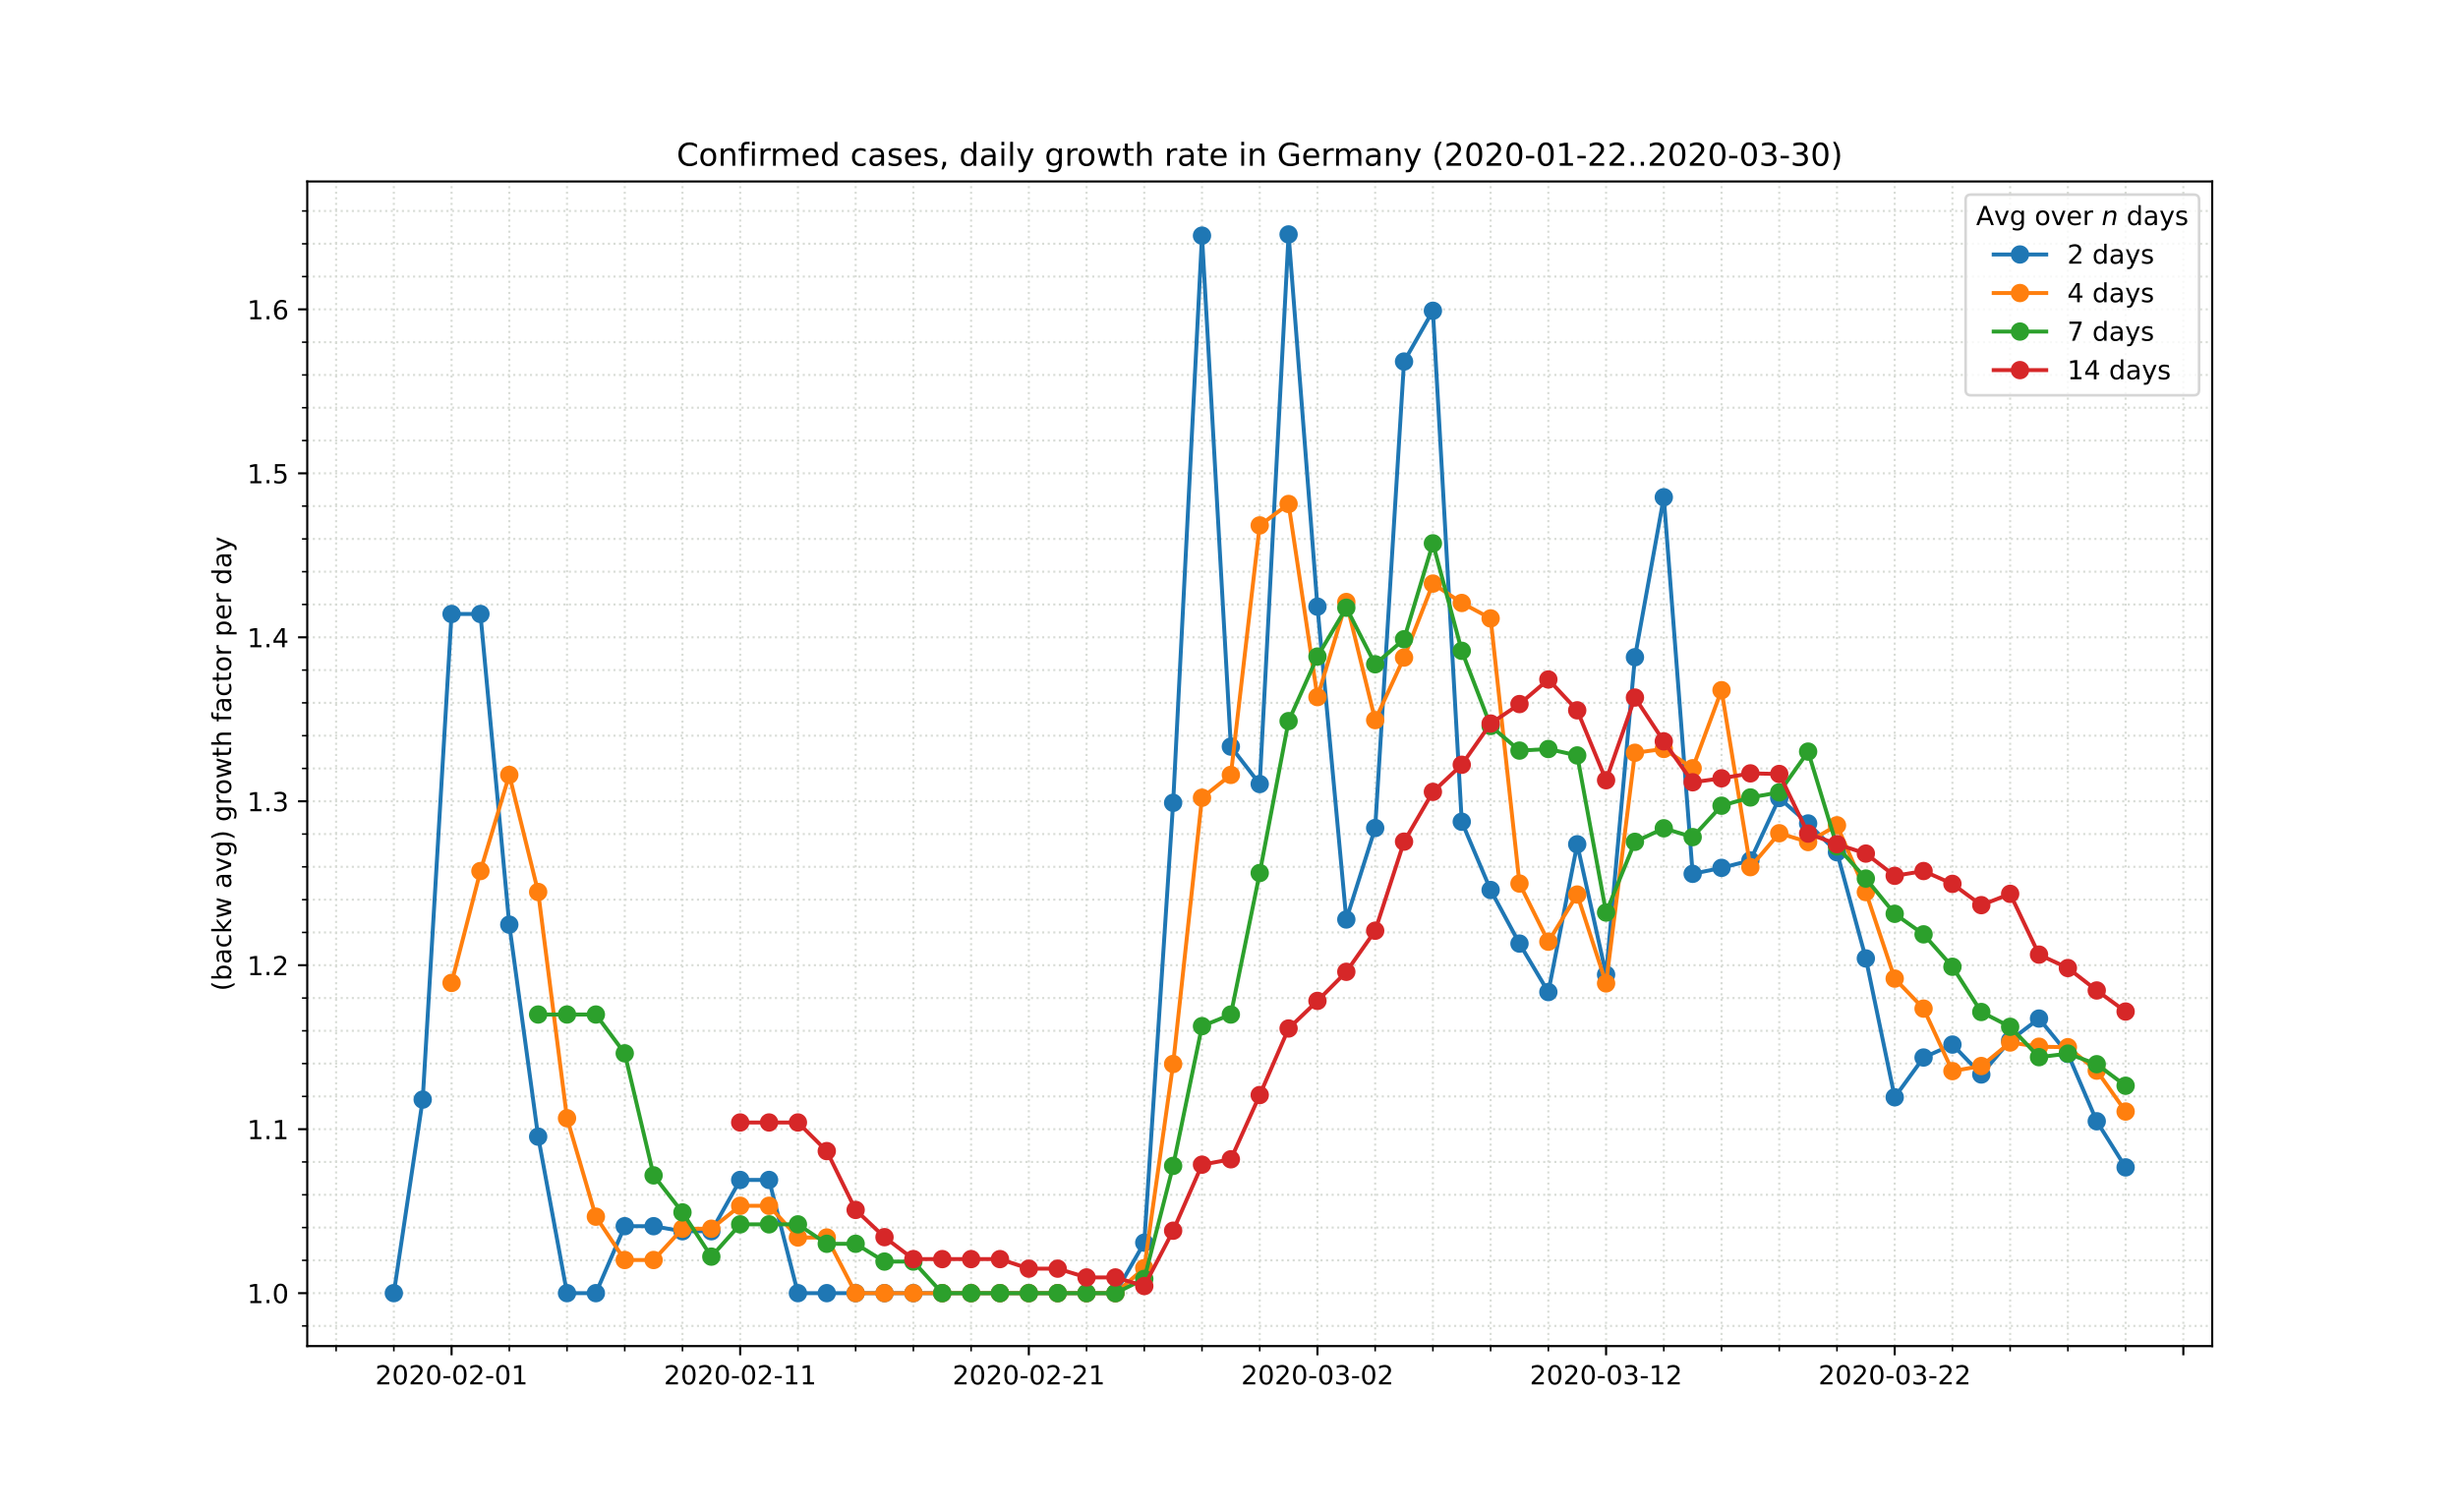 <?xml version="1.0" encoding="utf-8" standalone="no"?>
<!DOCTYPE svg PUBLIC "-//W3C//DTD SVG 1.1//EN"
  "http://www.w3.org/Graphics/SVG/1.1/DTD/svg11.dtd">
<!-- Created with matplotlib (https://matplotlib.org/) -->
<svg height="576pt" version="1.1" viewBox="0 0 936 576" width="936pt" xmlns="http://www.w3.org/2000/svg" xmlns:xlink="http://www.w3.org/1999/xlink">
 <defs>
  <style type="text/css">
*{stroke-linecap:butt;stroke-linejoin:round;}
  </style>
 </defs>
 <g id="figure_1">
  <g id="patch_1">
   <path d="M 0 576 
L 936 576 
L 936 0 
L 0 0 
z
" style="fill:#ffffff;"/>
  </g>
  <g id="axes_1">
   <g id="patch_2">
    <path d="M 117 512.64 
L 842.4 512.64 
L 842.4 69.12 
L 117 69.12 
z
" style="fill:#ffffff;"/>
   </g>
   <g id="matplotlib.axis_1">
    <g id="xtick_1">
     <g id="line2d_1">
      <path clip-path="url(#p55b0720c5f)" d="M 171.955 512.64 
L 171.955 69.12 
" style="fill:none;stroke:#d8dcd6;stroke-dasharray:0.8,1.32;stroke-dashoffset:0;stroke-width:0.8;"/>
     </g>
     <g id="line2d_2">
      <defs>
       <path d="M 0 0 
L 0 3.5 
" id="m381df10f6b" style="stroke:#000000;stroke-width:0.8;"/>
      </defs>
      <g>
       <use style="stroke:#000000;stroke-width:0.8;" x="171.955" xlink:href="#m381df10f6b" y="512.64"/>
      </g>
     </g>
     <g id="text_1">
      <!-- 2020-02-01 -->
      <defs>
       <path d="M 19.188 8.297 
L 53.609 8.297 
L 53.609 0 
L 7.328 0 
L 7.328 8.297 
Q 12.938 14.109 22.625 23.891 
Q 32.328 33.688 34.812 36.531 
Q 39.547 41.844 41.422 45.531 
Q 43.312 49.219 43.312 52.781 
Q 43.312 58.594 39.234 62.25 
Q 35.156 65.922 28.609 65.922 
Q 23.969 65.922 18.812 64.312 
Q 13.672 62.703 7.812 59.422 
L 7.812 69.391 
Q 13.766 71.781 18.938 73 
Q 24.125 74.219 28.422 74.219 
Q 39.75 74.219 46.484 68.547 
Q 53.219 62.891 53.219 53.422 
Q 53.219 48.922 51.531 44.891 
Q 49.859 40.875 45.406 35.406 
Q 44.188 33.984 37.641 27.219 
Q 31.109 20.453 19.188 8.297 
z
" id="DejaVuSans-50"/>
       <path d="M 31.781 66.406 
Q 24.172 66.406 20.328 58.906 
Q 16.5 51.422 16.5 36.375 
Q 16.5 21.391 20.328 13.891 
Q 24.172 6.391 31.781 6.391 
Q 39.453 6.391 43.281 13.891 
Q 47.125 21.391 47.125 36.375 
Q 47.125 51.422 43.281 58.906 
Q 39.453 66.406 31.781 66.406 
z
M 31.781 74.219 
Q 44.047 74.219 50.516 64.516 
Q 56.984 54.828 56.984 36.375 
Q 56.984 17.969 50.516 8.266 
Q 44.047 -1.422 31.781 -1.422 
Q 19.531 -1.422 13.062 8.266 
Q 6.594 17.969 6.594 36.375 
Q 6.594 54.828 13.062 64.516 
Q 19.531 74.219 31.781 74.219 
z
" id="DejaVuSans-48"/>
       <path d="M 4.891 31.391 
L 31.203 31.391 
L 31.203 23.391 
L 4.891 23.391 
z
" id="DejaVuSans-45"/>
       <path d="M 12.406 8.297 
L 28.516 8.297 
L 28.516 63.922 
L 10.984 60.406 
L 10.984 69.391 
L 28.422 72.906 
L 38.281 72.906 
L 38.281 8.297 
L 54.391 8.297 
L 54.391 0 
L 12.406 0 
z
" id="DejaVuSans-49"/>
      </defs>
      <g transform="translate(142.897 527.238)scale(0.1 -0.1)">
       <use xlink:href="#DejaVuSans-50"/>
       <use x="63.623" xlink:href="#DejaVuSans-48"/>
       <use x="127.246" xlink:href="#DejaVuSans-50"/>
       <use x="190.869" xlink:href="#DejaVuSans-48"/>
       <use x="254.492" xlink:href="#DejaVuSans-45"/>
       <use x="290.576" xlink:href="#DejaVuSans-48"/>
       <use x="354.199" xlink:href="#DejaVuSans-50"/>
       <use x="417.822" xlink:href="#DejaVuSans-45"/>
       <use x="453.906" xlink:href="#DejaVuSans-48"/>
       <use x="517.529" xlink:href="#DejaVuSans-49"/>
      </g>
     </g>
    </g>
    <g id="xtick_2">
     <g id="line2d_3">
      <path clip-path="url(#p55b0720c5f)" d="M 281.864 512.64 
L 281.864 69.12 
" style="fill:none;stroke:#d8dcd6;stroke-dasharray:0.8,1.32;stroke-dashoffset:0;stroke-width:0.8;"/>
     </g>
     <g id="line2d_4">
      <g>
       <use style="stroke:#000000;stroke-width:0.8;" x="281.864" xlink:href="#m381df10f6b" y="512.64"/>
      </g>
     </g>
     <g id="text_2">
      <!-- 2020-02-11 -->
      <g transform="translate(252.806 527.238)scale(0.1 -0.1)">
       <use xlink:href="#DejaVuSans-50"/>
       <use x="63.623" xlink:href="#DejaVuSans-48"/>
       <use x="127.246" xlink:href="#DejaVuSans-50"/>
       <use x="190.869" xlink:href="#DejaVuSans-48"/>
       <use x="254.492" xlink:href="#DejaVuSans-45"/>
       <use x="290.576" xlink:href="#DejaVuSans-48"/>
       <use x="354.199" xlink:href="#DejaVuSans-50"/>
       <use x="417.822" xlink:href="#DejaVuSans-45"/>
       <use x="453.906" xlink:href="#DejaVuSans-49"/>
       <use x="517.529" xlink:href="#DejaVuSans-49"/>
      </g>
     </g>
    </g>
    <g id="xtick_3">
     <g id="line2d_5">
      <path clip-path="url(#p55b0720c5f)" d="M 391.773 512.64 
L 391.773 69.12 
" style="fill:none;stroke:#d8dcd6;stroke-dasharray:0.8,1.32;stroke-dashoffset:0;stroke-width:0.8;"/>
     </g>
     <g id="line2d_6">
      <g>
       <use style="stroke:#000000;stroke-width:0.8;" x="391.773" xlink:href="#m381df10f6b" y="512.64"/>
      </g>
     </g>
     <g id="text_3">
      <!-- 2020-02-21 -->
      <g transform="translate(362.715 527.238)scale(0.1 -0.1)">
       <use xlink:href="#DejaVuSans-50"/>
       <use x="63.623" xlink:href="#DejaVuSans-48"/>
       <use x="127.246" xlink:href="#DejaVuSans-50"/>
       <use x="190.869" xlink:href="#DejaVuSans-48"/>
       <use x="254.492" xlink:href="#DejaVuSans-45"/>
       <use x="290.576" xlink:href="#DejaVuSans-48"/>
       <use x="354.199" xlink:href="#DejaVuSans-50"/>
       <use x="417.822" xlink:href="#DejaVuSans-45"/>
       <use x="453.906" xlink:href="#DejaVuSans-50"/>
       <use x="517.529" xlink:href="#DejaVuSans-49"/>
      </g>
     </g>
    </g>
    <g id="xtick_4">
     <g id="line2d_7">
      <path clip-path="url(#p55b0720c5f)" d="M 501.682 512.64 
L 501.682 69.12 
" style="fill:none;stroke:#d8dcd6;stroke-dasharray:0.8,1.32;stroke-dashoffset:0;stroke-width:0.8;"/>
     </g>
     <g id="line2d_8">
      <g>
       <use style="stroke:#000000;stroke-width:0.8;" x="501.682" xlink:href="#m381df10f6b" y="512.64"/>
      </g>
     </g>
     <g id="text_4">
      <!-- 2020-03-02 -->
      <defs>
       <path d="M 40.578 39.312 
Q 47.656 37.797 51.625 33 
Q 55.609 28.219 55.609 21.188 
Q 55.609 10.406 48.188 4.484 
Q 40.766 -1.422 27.094 -1.422 
Q 22.516 -1.422 17.656 -0.516 
Q 12.797 0.391 7.625 2.203 
L 7.625 11.719 
Q 11.719 9.328 16.594 8.109 
Q 21.484 6.891 26.812 6.891 
Q 36.078 6.891 40.938 10.547 
Q 45.797 14.203 45.797 21.188 
Q 45.797 27.641 41.281 31.266 
Q 36.766 34.906 28.719 34.906 
L 20.219 34.906 
L 20.219 43.016 
L 29.109 43.016 
Q 36.375 43.016 40.234 45.922 
Q 44.094 48.828 44.094 54.297 
Q 44.094 59.906 40.109 62.906 
Q 36.141 65.922 28.719 65.922 
Q 24.656 65.922 20.016 65.031 
Q 15.375 64.156 9.812 62.312 
L 9.812 71.094 
Q 15.438 72.656 20.344 73.438 
Q 25.25 74.219 29.594 74.219 
Q 40.828 74.219 47.359 69.109 
Q 53.906 64.016 53.906 55.328 
Q 53.906 49.266 50.438 45.094 
Q 46.969 40.922 40.578 39.312 
z
" id="DejaVuSans-51"/>
      </defs>
      <g transform="translate(472.624 527.238)scale(0.1 -0.1)">
       <use xlink:href="#DejaVuSans-50"/>
       <use x="63.623" xlink:href="#DejaVuSans-48"/>
       <use x="127.246" xlink:href="#DejaVuSans-50"/>
       <use x="190.869" xlink:href="#DejaVuSans-48"/>
       <use x="254.492" xlink:href="#DejaVuSans-45"/>
       <use x="290.576" xlink:href="#DejaVuSans-48"/>
       <use x="354.199" xlink:href="#DejaVuSans-51"/>
       <use x="417.822" xlink:href="#DejaVuSans-45"/>
       <use x="453.906" xlink:href="#DejaVuSans-48"/>
       <use x="517.529" xlink:href="#DejaVuSans-50"/>
      </g>
     </g>
    </g>
    <g id="xtick_5">
     <g id="line2d_9">
      <path clip-path="url(#p55b0720c5f)" d="M 611.591 512.64 
L 611.591 69.12 
" style="fill:none;stroke:#d8dcd6;stroke-dasharray:0.8,1.32;stroke-dashoffset:0;stroke-width:0.8;"/>
     </g>
     <g id="line2d_10">
      <g>
       <use style="stroke:#000000;stroke-width:0.8;" x="611.591" xlink:href="#m381df10f6b" y="512.64"/>
      </g>
     </g>
     <g id="text_5">
      <!-- 2020-03-12 -->
      <g transform="translate(582.533 527.238)scale(0.1 -0.1)">
       <use xlink:href="#DejaVuSans-50"/>
       <use x="63.623" xlink:href="#DejaVuSans-48"/>
       <use x="127.246" xlink:href="#DejaVuSans-50"/>
       <use x="190.869" xlink:href="#DejaVuSans-48"/>
       <use x="254.492" xlink:href="#DejaVuSans-45"/>
       <use x="290.576" xlink:href="#DejaVuSans-48"/>
       <use x="354.199" xlink:href="#DejaVuSans-51"/>
       <use x="417.822" xlink:href="#DejaVuSans-45"/>
       <use x="453.906" xlink:href="#DejaVuSans-49"/>
       <use x="517.529" xlink:href="#DejaVuSans-50"/>
      </g>
     </g>
    </g>
    <g id="xtick_6">
     <g id="line2d_11">
      <path clip-path="url(#p55b0720c5f)" d="M 721.5 512.64 
L 721.5 69.12 
" style="fill:none;stroke:#d8dcd6;stroke-dasharray:0.8,1.32;stroke-dashoffset:0;stroke-width:0.8;"/>
     </g>
     <g id="line2d_12">
      <g>
       <use style="stroke:#000000;stroke-width:0.8;" x="721.5" xlink:href="#m381df10f6b" y="512.64"/>
      </g>
     </g>
     <g id="text_6">
      <!-- 2020-03-22 -->
      <g transform="translate(692.442 527.238)scale(0.1 -0.1)">
       <use xlink:href="#DejaVuSans-50"/>
       <use x="63.623" xlink:href="#DejaVuSans-48"/>
       <use x="127.246" xlink:href="#DejaVuSans-50"/>
       <use x="190.869" xlink:href="#DejaVuSans-48"/>
       <use x="254.492" xlink:href="#DejaVuSans-45"/>
       <use x="290.576" xlink:href="#DejaVuSans-48"/>
       <use x="354.199" xlink:href="#DejaVuSans-51"/>
       <use x="417.822" xlink:href="#DejaVuSans-45"/>
       <use x="453.906" xlink:href="#DejaVuSans-50"/>
       <use x="517.529" xlink:href="#DejaVuSans-50"/>
      </g>
     </g>
    </g>
    <g id="xtick_7">
     <g id="line2d_13">
      <path clip-path="url(#p55b0720c5f)" d="M 831.409 512.64 
L 831.409 69.12 
" style="fill:none;stroke:#d8dcd6;stroke-dasharray:0.8,1.32;stroke-dashoffset:0;stroke-width:0.8;"/>
     </g>
     <g id="line2d_14">
      <g>
       <use style="stroke:#000000;stroke-width:0.8;" x="831.409" xlink:href="#m381df10f6b" y="512.64"/>
      </g>
     </g>
    </g>
    <g id="xtick_8">
     <g id="line2d_15">
      <path clip-path="url(#p55b0720c5f)" d="M 127.991 512.64 
L 127.991 69.12 
" style="fill:none;stroke:#d8dcd6;stroke-dasharray:0.8,1.32;stroke-dashoffset:0;stroke-width:0.8;"/>
     </g>
     <g id="line2d_16">
      <defs>
       <path d="M 0 0 
L 0 2 
" id="m7b528f7e11" style="stroke:#000000;stroke-width:0.6;"/>
      </defs>
      <g>
       <use style="stroke:#000000;stroke-width:0.6;" x="127.991" xlink:href="#m7b528f7e11" y="512.64"/>
      </g>
     </g>
    </g>
    <g id="xtick_9">
     <g id="line2d_17">
      <path clip-path="url(#p55b0720c5f)" d="M 149.973 512.64 
L 149.973 69.12 
" style="fill:none;stroke:#d8dcd6;stroke-dasharray:0.8,1.32;stroke-dashoffset:0;stroke-width:0.8;"/>
     </g>
     <g id="line2d_18">
      <g>
       <use style="stroke:#000000;stroke-width:0.6;" x="149.973" xlink:href="#m7b528f7e11" y="512.64"/>
      </g>
     </g>
    </g>
    <g id="xtick_10">
     <g id="line2d_19">
      <path clip-path="url(#p55b0720c5f)" d="M 193.936 512.64 
L 193.936 69.12 
" style="fill:none;stroke:#d8dcd6;stroke-dasharray:0.8,1.32;stroke-dashoffset:0;stroke-width:0.8;"/>
     </g>
     <g id="line2d_20">
      <g>
       <use style="stroke:#000000;stroke-width:0.6;" x="193.936" xlink:href="#m7b528f7e11" y="512.64"/>
      </g>
     </g>
    </g>
    <g id="xtick_11">
     <g id="line2d_21">
      <path clip-path="url(#p55b0720c5f)" d="M 215.918 512.64 
L 215.918 69.12 
" style="fill:none;stroke:#d8dcd6;stroke-dasharray:0.8,1.32;stroke-dashoffset:0;stroke-width:0.8;"/>
     </g>
     <g id="line2d_22">
      <g>
       <use style="stroke:#000000;stroke-width:0.6;" x="215.918" xlink:href="#m7b528f7e11" y="512.64"/>
      </g>
     </g>
    </g>
    <g id="xtick_12">
     <g id="line2d_23">
      <path clip-path="url(#p55b0720c5f)" d="M 237.9 512.64 
L 237.9 69.12 
" style="fill:none;stroke:#d8dcd6;stroke-dasharray:0.8,1.32;stroke-dashoffset:0;stroke-width:0.8;"/>
     </g>
     <g id="line2d_24">
      <g>
       <use style="stroke:#000000;stroke-width:0.6;" x="237.9" xlink:href="#m7b528f7e11" y="512.64"/>
      </g>
     </g>
    </g>
    <g id="xtick_13">
     <g id="line2d_25">
      <path clip-path="url(#p55b0720c5f)" d="M 259.882 512.64 
L 259.882 69.12 
" style="fill:none;stroke:#d8dcd6;stroke-dasharray:0.8,1.32;stroke-dashoffset:0;stroke-width:0.8;"/>
     </g>
     <g id="line2d_26">
      <g>
       <use style="stroke:#000000;stroke-width:0.6;" x="259.882" xlink:href="#m7b528f7e11" y="512.64"/>
      </g>
     </g>
    </g>
    <g id="xtick_14">
     <g id="line2d_27">
      <path clip-path="url(#p55b0720c5f)" d="M 303.845 512.64 
L 303.845 69.12 
" style="fill:none;stroke:#d8dcd6;stroke-dasharray:0.8,1.32;stroke-dashoffset:0;stroke-width:0.8;"/>
     </g>
     <g id="line2d_28">
      <g>
       <use style="stroke:#000000;stroke-width:0.6;" x="303.845" xlink:href="#m7b528f7e11" y="512.64"/>
      </g>
     </g>
    </g>
    <g id="xtick_15">
     <g id="line2d_29">
      <path clip-path="url(#p55b0720c5f)" d="M 325.827 512.64 
L 325.827 69.12 
" style="fill:none;stroke:#d8dcd6;stroke-dasharray:0.8,1.32;stroke-dashoffset:0;stroke-width:0.8;"/>
     </g>
     <g id="line2d_30">
      <g>
       <use style="stroke:#000000;stroke-width:0.6;" x="325.827" xlink:href="#m7b528f7e11" y="512.64"/>
      </g>
     </g>
    </g>
    <g id="xtick_16">
     <g id="line2d_31">
      <path clip-path="url(#p55b0720c5f)" d="M 347.809 512.64 
L 347.809 69.12 
" style="fill:none;stroke:#d8dcd6;stroke-dasharray:0.8,1.32;stroke-dashoffset:0;stroke-width:0.8;"/>
     </g>
     <g id="line2d_32">
      <g>
       <use style="stroke:#000000;stroke-width:0.6;" x="347.809" xlink:href="#m7b528f7e11" y="512.64"/>
      </g>
     </g>
    </g>
    <g id="xtick_17">
     <g id="line2d_33">
      <path clip-path="url(#p55b0720c5f)" d="M 369.791 512.64 
L 369.791 69.12 
" style="fill:none;stroke:#d8dcd6;stroke-dasharray:0.8,1.32;stroke-dashoffset:0;stroke-width:0.8;"/>
     </g>
     <g id="line2d_34">
      <g>
       <use style="stroke:#000000;stroke-width:0.6;" x="369.791" xlink:href="#m7b528f7e11" y="512.64"/>
      </g>
     </g>
    </g>
    <g id="xtick_18">
     <g id="line2d_35">
      <path clip-path="url(#p55b0720c5f)" d="M 413.755 512.64 
L 413.755 69.12 
" style="fill:none;stroke:#d8dcd6;stroke-dasharray:0.8,1.32;stroke-dashoffset:0;stroke-width:0.8;"/>
     </g>
     <g id="line2d_36">
      <g>
       <use style="stroke:#000000;stroke-width:0.6;" x="413.755" xlink:href="#m7b528f7e11" y="512.64"/>
      </g>
     </g>
    </g>
    <g id="xtick_19">
     <g id="line2d_37">
      <path clip-path="url(#p55b0720c5f)" d="M 435.736 512.64 
L 435.736 69.12 
" style="fill:none;stroke:#d8dcd6;stroke-dasharray:0.8,1.32;stroke-dashoffset:0;stroke-width:0.8;"/>
     </g>
     <g id="line2d_38">
      <g>
       <use style="stroke:#000000;stroke-width:0.6;" x="435.736" xlink:href="#m7b528f7e11" y="512.64"/>
      </g>
     </g>
    </g>
    <g id="xtick_20">
     <g id="line2d_39">
      <path clip-path="url(#p55b0720c5f)" d="M 457.718 512.64 
L 457.718 69.12 
" style="fill:none;stroke:#d8dcd6;stroke-dasharray:0.8,1.32;stroke-dashoffset:0;stroke-width:0.8;"/>
     </g>
     <g id="line2d_40">
      <g>
       <use style="stroke:#000000;stroke-width:0.6;" x="457.718" xlink:href="#m7b528f7e11" y="512.64"/>
      </g>
     </g>
    </g>
    <g id="xtick_21">
     <g id="line2d_41">
      <path clip-path="url(#p55b0720c5f)" d="M 479.7 512.64 
L 479.7 69.12 
" style="fill:none;stroke:#d8dcd6;stroke-dasharray:0.8,1.32;stroke-dashoffset:0;stroke-width:0.8;"/>
     </g>
     <g id="line2d_42">
      <g>
       <use style="stroke:#000000;stroke-width:0.6;" x="479.7" xlink:href="#m7b528f7e11" y="512.64"/>
      </g>
     </g>
    </g>
    <g id="xtick_22">
     <g id="line2d_43">
      <path clip-path="url(#p55b0720c5f)" d="M 523.664 512.64 
L 523.664 69.12 
" style="fill:none;stroke:#d8dcd6;stroke-dasharray:0.8,1.32;stroke-dashoffset:0;stroke-width:0.8;"/>
     </g>
     <g id="line2d_44">
      <g>
       <use style="stroke:#000000;stroke-width:0.6;" x="523.664" xlink:href="#m7b528f7e11" y="512.64"/>
      </g>
     </g>
    </g>
    <g id="xtick_23">
     <g id="line2d_45">
      <path clip-path="url(#p55b0720c5f)" d="M 545.645 512.64 
L 545.645 69.12 
" style="fill:none;stroke:#d8dcd6;stroke-dasharray:0.8,1.32;stroke-dashoffset:0;stroke-width:0.8;"/>
     </g>
     <g id="line2d_46">
      <g>
       <use style="stroke:#000000;stroke-width:0.6;" x="545.645" xlink:href="#m7b528f7e11" y="512.64"/>
      </g>
     </g>
    </g>
    <g id="xtick_24">
     <g id="line2d_47">
      <path clip-path="url(#p55b0720c5f)" d="M 567.627 512.64 
L 567.627 69.12 
" style="fill:none;stroke:#d8dcd6;stroke-dasharray:0.8,1.32;stroke-dashoffset:0;stroke-width:0.8;"/>
     </g>
     <g id="line2d_48">
      <g>
       <use style="stroke:#000000;stroke-width:0.6;" x="567.627" xlink:href="#m7b528f7e11" y="512.64"/>
      </g>
     </g>
    </g>
    <g id="xtick_25">
     <g id="line2d_49">
      <path clip-path="url(#p55b0720c5f)" d="M 589.609 512.64 
L 589.609 69.12 
" style="fill:none;stroke:#d8dcd6;stroke-dasharray:0.8,1.32;stroke-dashoffset:0;stroke-width:0.8;"/>
     </g>
     <g id="line2d_50">
      <g>
       <use style="stroke:#000000;stroke-width:0.6;" x="589.609" xlink:href="#m7b528f7e11" y="512.64"/>
      </g>
     </g>
    </g>
    <g id="xtick_26">
     <g id="line2d_51">
      <path clip-path="url(#p55b0720c5f)" d="M 633.573 512.64 
L 633.573 69.12 
" style="fill:none;stroke:#d8dcd6;stroke-dasharray:0.8,1.32;stroke-dashoffset:0;stroke-width:0.8;"/>
     </g>
     <g id="line2d_52">
      <g>
       <use style="stroke:#000000;stroke-width:0.6;" x="633.573" xlink:href="#m7b528f7e11" y="512.64"/>
      </g>
     </g>
    </g>
    <g id="xtick_27">
     <g id="line2d_53">
      <path clip-path="url(#p55b0720c5f)" d="M 655.555 512.64 
L 655.555 69.12 
" style="fill:none;stroke:#d8dcd6;stroke-dasharray:0.8,1.32;stroke-dashoffset:0;stroke-width:0.8;"/>
     </g>
     <g id="line2d_54">
      <g>
       <use style="stroke:#000000;stroke-width:0.6;" x="655.555" xlink:href="#m7b528f7e11" y="512.64"/>
      </g>
     </g>
    </g>
    <g id="xtick_28">
     <g id="line2d_55">
      <path clip-path="url(#p55b0720c5f)" d="M 677.536 512.64 
L 677.536 69.12 
" style="fill:none;stroke:#d8dcd6;stroke-dasharray:0.8,1.32;stroke-dashoffset:0;stroke-width:0.8;"/>
     </g>
     <g id="line2d_56">
      <g>
       <use style="stroke:#000000;stroke-width:0.6;" x="677.536" xlink:href="#m7b528f7e11" y="512.64"/>
      </g>
     </g>
    </g>
    <g id="xtick_29">
     <g id="line2d_57">
      <path clip-path="url(#p55b0720c5f)" d="M 699.518 512.64 
L 699.518 69.12 
" style="fill:none;stroke:#d8dcd6;stroke-dasharray:0.8,1.32;stroke-dashoffset:0;stroke-width:0.8;"/>
     </g>
     <g id="line2d_58">
      <g>
       <use style="stroke:#000000;stroke-width:0.6;" x="699.518" xlink:href="#m7b528f7e11" y="512.64"/>
      </g>
     </g>
    </g>
    <g id="xtick_30">
     <g id="line2d_59">
      <path clip-path="url(#p55b0720c5f)" d="M 743.482 512.64 
L 743.482 69.12 
" style="fill:none;stroke:#d8dcd6;stroke-dasharray:0.8,1.32;stroke-dashoffset:0;stroke-width:0.8;"/>
     </g>
     <g id="line2d_60">
      <g>
       <use style="stroke:#000000;stroke-width:0.6;" x="743.482" xlink:href="#m7b528f7e11" y="512.64"/>
      </g>
     </g>
    </g>
    <g id="xtick_31">
     <g id="line2d_61">
      <path clip-path="url(#p55b0720c5f)" d="M 765.464 512.64 
L 765.464 69.12 
" style="fill:none;stroke:#d8dcd6;stroke-dasharray:0.8,1.32;stroke-dashoffset:0;stroke-width:0.8;"/>
     </g>
     <g id="line2d_62">
      <g>
       <use style="stroke:#000000;stroke-width:0.6;" x="765.464" xlink:href="#m7b528f7e11" y="512.64"/>
      </g>
     </g>
    </g>
    <g id="xtick_32">
     <g id="line2d_63">
      <path clip-path="url(#p55b0720c5f)" d="M 787.445 512.64 
L 787.445 69.12 
" style="fill:none;stroke:#d8dcd6;stroke-dasharray:0.8,1.32;stroke-dashoffset:0;stroke-width:0.8;"/>
     </g>
     <g id="line2d_64">
      <g>
       <use style="stroke:#000000;stroke-width:0.6;" x="787.445" xlink:href="#m7b528f7e11" y="512.64"/>
      </g>
     </g>
    </g>
    <g id="xtick_33">
     <g id="line2d_65">
      <path clip-path="url(#p55b0720c5f)" d="M 809.427 512.64 
L 809.427 69.12 
" style="fill:none;stroke:#d8dcd6;stroke-dasharray:0.8,1.32;stroke-dashoffset:0;stroke-width:0.8;"/>
     </g>
     <g id="line2d_66">
      <g>
       <use style="stroke:#000000;stroke-width:0.6;" x="809.427" xlink:href="#m7b528f7e11" y="512.64"/>
      </g>
     </g>
    </g>
   </g>
   <g id="matplotlib.axis_2">
    <g id="ytick_1">
     <g id="line2d_67">
      <path clip-path="url(#p55b0720c5f)" d="M 117 492.48 
L 842.4 492.48 
" style="fill:none;stroke:#d8dcd6;stroke-dasharray:0.8,1.32;stroke-dashoffset:0;stroke-width:0.8;"/>
     </g>
     <g id="line2d_68">
      <defs>
       <path d="M 0 0 
L -3.5 0 
" id="m8cc8a09c64" style="stroke:#000000;stroke-width:0.8;"/>
      </defs>
      <g>
       <use style="stroke:#000000;stroke-width:0.8;" x="117" xlink:href="#m8cc8a09c64" y="492.48"/>
      </g>
     </g>
     <g id="text_7">
      <!-- 1.0 -->
      <defs>
       <path d="M 10.688 12.406 
L 21 12.406 
L 21 0 
L 10.688 0 
z
" id="DejaVuSans-46"/>
      </defs>
      <g transform="translate(94.097 496.279)scale(0.1 -0.1)">
       <use xlink:href="#DejaVuSans-49"/>
       <use x="63.623" xlink:href="#DejaVuSans-46"/>
       <use x="95.41" xlink:href="#DejaVuSans-48"/>
      </g>
     </g>
    </g>
    <g id="ytick_2">
     <g id="line2d_69">
      <path clip-path="url(#p55b0720c5f)" d="M 117 430.036 
L 842.4 430.036 
" style="fill:none;stroke:#d8dcd6;stroke-dasharray:0.8,1.32;stroke-dashoffset:0;stroke-width:0.8;"/>
     </g>
     <g id="line2d_70">
      <g>
       <use style="stroke:#000000;stroke-width:0.8;" x="117" xlink:href="#m8cc8a09c64" y="430.036"/>
      </g>
     </g>
     <g id="text_8">
      <!-- 1.1 -->
      <g transform="translate(94.097 433.836)scale(0.1 -0.1)">
       <use xlink:href="#DejaVuSans-49"/>
       <use x="63.623" xlink:href="#DejaVuSans-46"/>
       <use x="95.41" xlink:href="#DejaVuSans-49"/>
      </g>
     </g>
    </g>
    <g id="ytick_3">
     <g id="line2d_71">
      <path clip-path="url(#p55b0720c5f)" d="M 117 367.593 
L 842.4 367.593 
" style="fill:none;stroke:#d8dcd6;stroke-dasharray:0.8,1.32;stroke-dashoffset:0;stroke-width:0.8;"/>
     </g>
     <g id="line2d_72">
      <g>
       <use style="stroke:#000000;stroke-width:0.8;" x="117" xlink:href="#m8cc8a09c64" y="367.593"/>
      </g>
     </g>
     <g id="text_9">
      <!-- 1.2 -->
      <g transform="translate(94.097 371.392)scale(0.1 -0.1)">
       <use xlink:href="#DejaVuSans-49"/>
       <use x="63.623" xlink:href="#DejaVuSans-46"/>
       <use x="95.41" xlink:href="#DejaVuSans-50"/>
      </g>
     </g>
    </g>
    <g id="ytick_4">
     <g id="line2d_73">
      <path clip-path="url(#p55b0720c5f)" d="M 117 305.149 
L 842.4 305.149 
" style="fill:none;stroke:#d8dcd6;stroke-dasharray:0.8,1.32;stroke-dashoffset:0;stroke-width:0.8;"/>
     </g>
     <g id="line2d_74">
      <g>
       <use style="stroke:#000000;stroke-width:0.8;" x="117" xlink:href="#m8cc8a09c64" y="305.149"/>
      </g>
     </g>
     <g id="text_10">
      <!-- 1.3 -->
      <g transform="translate(94.097 308.948)scale(0.1 -0.1)">
       <use xlink:href="#DejaVuSans-49"/>
       <use x="63.623" xlink:href="#DejaVuSans-46"/>
       <use x="95.41" xlink:href="#DejaVuSans-51"/>
      </g>
     </g>
    </g>
    <g id="ytick_5">
     <g id="line2d_75">
      <path clip-path="url(#p55b0720c5f)" d="M 117 242.705 
L 842.4 242.705 
" style="fill:none;stroke:#d8dcd6;stroke-dasharray:0.8,1.32;stroke-dashoffset:0;stroke-width:0.8;"/>
     </g>
     <g id="line2d_76">
      <g>
       <use style="stroke:#000000;stroke-width:0.8;" x="117" xlink:href="#m8cc8a09c64" y="242.705"/>
      </g>
     </g>
     <g id="text_11">
      <!-- 1.4 -->
      <defs>
       <path d="M 37.797 64.312 
L 12.891 25.391 
L 37.797 25.391 
z
M 35.203 72.906 
L 47.609 72.906 
L 47.609 25.391 
L 58.016 25.391 
L 58.016 17.188 
L 47.609 17.188 
L 47.609 0 
L 37.797 0 
L 37.797 17.188 
L 4.891 17.188 
L 4.891 26.703 
z
" id="DejaVuSans-52"/>
      </defs>
      <g transform="translate(94.097 246.504)scale(0.1 -0.1)">
       <use xlink:href="#DejaVuSans-49"/>
       <use x="63.623" xlink:href="#DejaVuSans-46"/>
       <use x="95.41" xlink:href="#DejaVuSans-52"/>
      </g>
     </g>
    </g>
    <g id="ytick_6">
     <g id="line2d_77">
      <path clip-path="url(#p55b0720c5f)" d="M 117 180.261 
L 842.4 180.261 
" style="fill:none;stroke:#d8dcd6;stroke-dasharray:0.8,1.32;stroke-dashoffset:0;stroke-width:0.8;"/>
     </g>
     <g id="line2d_78">
      <g>
       <use style="stroke:#000000;stroke-width:0.8;" x="117" xlink:href="#m8cc8a09c64" y="180.261"/>
      </g>
     </g>
     <g id="text_12">
      <!-- 1.5 -->
      <defs>
       <path d="M 10.797 72.906 
L 49.516 72.906 
L 49.516 64.594 
L 19.828 64.594 
L 19.828 46.734 
Q 21.969 47.469 24.109 47.828 
Q 26.266 48.188 28.422 48.188 
Q 40.625 48.188 47.75 41.5 
Q 54.891 34.812 54.891 23.391 
Q 54.891 11.625 47.562 5.094 
Q 40.234 -1.422 26.906 -1.422 
Q 22.312 -1.422 17.547 -0.641 
Q 12.797 0.141 7.719 1.703 
L 7.719 11.625 
Q 12.109 9.234 16.797 8.062 
Q 21.484 6.891 26.703 6.891 
Q 35.156 6.891 40.078 11.328 
Q 45.016 15.766 45.016 23.391 
Q 45.016 31 40.078 35.438 
Q 35.156 39.891 26.703 39.891 
Q 22.75 39.891 18.812 39.016 
Q 14.891 38.141 10.797 36.281 
z
" id="DejaVuSans-53"/>
      </defs>
      <g transform="translate(94.097 184.061)scale(0.1 -0.1)">
       <use xlink:href="#DejaVuSans-49"/>
       <use x="63.623" xlink:href="#DejaVuSans-46"/>
       <use x="95.41" xlink:href="#DejaVuSans-53"/>
      </g>
     </g>
    </g>
    <g id="ytick_7">
     <g id="line2d_79">
      <path clip-path="url(#p55b0720c5f)" d="M 117 117.818 
L 842.4 117.818 
" style="fill:none;stroke:#d8dcd6;stroke-dasharray:0.8,1.32;stroke-dashoffset:0;stroke-width:0.8;"/>
     </g>
     <g id="line2d_80">
      <g>
       <use style="stroke:#000000;stroke-width:0.8;" x="117" xlink:href="#m8cc8a09c64" y="117.818"/>
      </g>
     </g>
     <g id="text_13">
      <!-- 1.6 -->
      <defs>
       <path d="M 33.016 40.375 
Q 26.375 40.375 22.484 35.828 
Q 18.609 31.297 18.609 23.391 
Q 18.609 15.531 22.484 10.953 
Q 26.375 6.391 33.016 6.391 
Q 39.656 6.391 43.531 10.953 
Q 47.406 15.531 47.406 23.391 
Q 47.406 31.297 43.531 35.828 
Q 39.656 40.375 33.016 40.375 
z
M 52.594 71.297 
L 52.594 62.312 
Q 48.875 64.062 45.094 64.984 
Q 41.312 65.922 37.594 65.922 
Q 27.828 65.922 22.672 59.328 
Q 17.531 52.734 16.797 39.406 
Q 19.672 43.656 24.016 45.922 
Q 28.375 48.188 33.594 48.188 
Q 44.578 48.188 50.953 41.516 
Q 57.328 34.859 57.328 23.391 
Q 57.328 12.156 50.688 5.359 
Q 44.047 -1.422 33.016 -1.422 
Q 20.359 -1.422 13.672 8.266 
Q 6.984 17.969 6.984 36.375 
Q 6.984 53.656 15.188 63.938 
Q 23.391 74.219 37.203 74.219 
Q 40.922 74.219 44.703 73.484 
Q 48.484 72.75 52.594 71.297 
z
" id="DejaVuSans-54"/>
      </defs>
      <g transform="translate(94.097 121.617)scale(0.1 -0.1)">
       <use xlink:href="#DejaVuSans-49"/>
       <use x="63.623" xlink:href="#DejaVuSans-46"/>
       <use x="95.41" xlink:href="#DejaVuSans-54"/>
      </g>
     </g>
    </g>
    <g id="ytick_8">
     <g id="line2d_81">
      <path clip-path="url(#p55b0720c5f)" d="M 117 504.969 
L 842.4 504.969 
" style="fill:none;stroke:#d8dcd6;stroke-dasharray:0.8,1.32;stroke-dashoffset:0;stroke-width:0.8;"/>
     </g>
     <g id="line2d_82">
      <defs>
       <path d="M 0 0 
L -2 0 
" id="m9b02b72dc1" style="stroke:#000000;stroke-width:0.6;"/>
      </defs>
      <g>
       <use style="stroke:#000000;stroke-width:0.6;" x="117" xlink:href="#m9b02b72dc1" y="504.969"/>
      </g>
     </g>
    </g>
    <g id="ytick_9">
     <g id="line2d_83">
      <path clip-path="url(#p55b0720c5f)" d="M 117 479.991 
L 842.4 479.991 
" style="fill:none;stroke:#d8dcd6;stroke-dasharray:0.8,1.32;stroke-dashoffset:0;stroke-width:0.8;"/>
     </g>
     <g id="line2d_84">
      <g>
       <use style="stroke:#000000;stroke-width:0.6;" x="117" xlink:href="#m9b02b72dc1" y="479.991"/>
      </g>
     </g>
    </g>
    <g id="ytick_10">
     <g id="line2d_85">
      <path clip-path="url(#p55b0720c5f)" d="M 117 467.503 
L 842.4 467.503 
" style="fill:none;stroke:#d8dcd6;stroke-dasharray:0.8,1.32;stroke-dashoffset:0;stroke-width:0.8;"/>
     </g>
     <g id="line2d_86">
      <g>
       <use style="stroke:#000000;stroke-width:0.6;" x="117" xlink:href="#m9b02b72dc1" y="467.503"/>
      </g>
     </g>
    </g>
    <g id="ytick_11">
     <g id="line2d_87">
      <path clip-path="url(#p55b0720c5f)" d="M 117 455.014 
L 842.4 455.014 
" style="fill:none;stroke:#d8dcd6;stroke-dasharray:0.8,1.32;stroke-dashoffset:0;stroke-width:0.8;"/>
     </g>
     <g id="line2d_88">
      <g>
       <use style="stroke:#000000;stroke-width:0.6;" x="117" xlink:href="#m9b02b72dc1" y="455.014"/>
      </g>
     </g>
    </g>
    <g id="ytick_12">
     <g id="line2d_89">
      <path clip-path="url(#p55b0720c5f)" d="M 117 442.525 
L 842.4 442.525 
" style="fill:none;stroke:#d8dcd6;stroke-dasharray:0.8,1.32;stroke-dashoffset:0;stroke-width:0.8;"/>
     </g>
     <g id="line2d_90">
      <g>
       <use style="stroke:#000000;stroke-width:0.6;" x="117" xlink:href="#m9b02b72dc1" y="442.525"/>
      </g>
     </g>
    </g>
    <g id="ytick_13">
     <g id="line2d_91">
      <path clip-path="url(#p55b0720c5f)" d="M 117 417.548 
L 842.4 417.548 
" style="fill:none;stroke:#d8dcd6;stroke-dasharray:0.8,1.32;stroke-dashoffset:0;stroke-width:0.8;"/>
     </g>
     <g id="line2d_92">
      <g>
       <use style="stroke:#000000;stroke-width:0.6;" x="117" xlink:href="#m9b02b72dc1" y="417.548"/>
      </g>
     </g>
    </g>
    <g id="ytick_14">
     <g id="line2d_93">
      <path clip-path="url(#p55b0720c5f)" d="M 117 405.059 
L 842.4 405.059 
" style="fill:none;stroke:#d8dcd6;stroke-dasharray:0.8,1.32;stroke-dashoffset:0;stroke-width:0.8;"/>
     </g>
     <g id="line2d_94">
      <g>
       <use style="stroke:#000000;stroke-width:0.6;" x="117" xlink:href="#m9b02b72dc1" y="405.059"/>
      </g>
     </g>
    </g>
    <g id="ytick_15">
     <g id="line2d_95">
      <path clip-path="url(#p55b0720c5f)" d="M 117 392.57 
L 842.4 392.57 
" style="fill:none;stroke:#d8dcd6;stroke-dasharray:0.8,1.32;stroke-dashoffset:0;stroke-width:0.8;"/>
     </g>
     <g id="line2d_96">
      <g>
       <use style="stroke:#000000;stroke-width:0.6;" x="117" xlink:href="#m9b02b72dc1" y="392.57"/>
      </g>
     </g>
    </g>
    <g id="ytick_16">
     <g id="line2d_97">
      <path clip-path="url(#p55b0720c5f)" d="M 117 380.081 
L 842.4 380.081 
" style="fill:none;stroke:#d8dcd6;stroke-dasharray:0.8,1.32;stroke-dashoffset:0;stroke-width:0.8;"/>
     </g>
     <g id="line2d_98">
      <g>
       <use style="stroke:#000000;stroke-width:0.6;" x="117" xlink:href="#m9b02b72dc1" y="380.081"/>
      </g>
     </g>
    </g>
    <g id="ytick_17">
     <g id="line2d_99">
      <path clip-path="url(#p55b0720c5f)" d="M 117 355.104 
L 842.4 355.104 
" style="fill:none;stroke:#d8dcd6;stroke-dasharray:0.8,1.32;stroke-dashoffset:0;stroke-width:0.8;"/>
     </g>
     <g id="line2d_100">
      <g>
       <use style="stroke:#000000;stroke-width:0.6;" x="117" xlink:href="#m9b02b72dc1" y="355.104"/>
      </g>
     </g>
    </g>
    <g id="ytick_18">
     <g id="line2d_101">
      <path clip-path="url(#p55b0720c5f)" d="M 117 342.615 
L 842.4 342.615 
" style="fill:none;stroke:#d8dcd6;stroke-dasharray:0.8,1.32;stroke-dashoffset:0;stroke-width:0.8;"/>
     </g>
     <g id="line2d_102">
      <g>
       <use style="stroke:#000000;stroke-width:0.6;" x="117" xlink:href="#m9b02b72dc1" y="342.615"/>
      </g>
     </g>
    </g>
    <g id="ytick_19">
     <g id="line2d_103">
      <path clip-path="url(#p55b0720c5f)" d="M 117 330.126 
L 842.4 330.126 
" style="fill:none;stroke:#d8dcd6;stroke-dasharray:0.8,1.32;stroke-dashoffset:0;stroke-width:0.8;"/>
     </g>
     <g id="line2d_104">
      <g>
       <use style="stroke:#000000;stroke-width:0.6;" x="117" xlink:href="#m9b02b72dc1" y="330.126"/>
      </g>
     </g>
    </g>
    <g id="ytick_20">
     <g id="line2d_105">
      <path clip-path="url(#p55b0720c5f)" d="M 117 317.638 
L 842.4 317.638 
" style="fill:none;stroke:#d8dcd6;stroke-dasharray:0.8,1.32;stroke-dashoffset:0;stroke-width:0.8;"/>
     </g>
     <g id="line2d_106">
      <g>
       <use style="stroke:#000000;stroke-width:0.6;" x="117" xlink:href="#m9b02b72dc1" y="317.638"/>
      </g>
     </g>
    </g>
    <g id="ytick_21">
     <g id="line2d_107">
      <path clip-path="url(#p55b0720c5f)" d="M 117 292.66 
L 842.4 292.66 
" style="fill:none;stroke:#d8dcd6;stroke-dasharray:0.8,1.32;stroke-dashoffset:0;stroke-width:0.8;"/>
     </g>
     <g id="line2d_108">
      <g>
       <use style="stroke:#000000;stroke-width:0.6;" x="117" xlink:href="#m9b02b72dc1" y="292.66"/>
      </g>
     </g>
    </g>
    <g id="ytick_22">
     <g id="line2d_109">
      <path clip-path="url(#p55b0720c5f)" d="M 117 280.171 
L 842.4 280.171 
" style="fill:none;stroke:#d8dcd6;stroke-dasharray:0.8,1.32;stroke-dashoffset:0;stroke-width:0.8;"/>
     </g>
     <g id="line2d_110">
      <g>
       <use style="stroke:#000000;stroke-width:0.6;" x="117" xlink:href="#m9b02b72dc1" y="280.171"/>
      </g>
     </g>
    </g>
    <g id="ytick_23">
     <g id="line2d_111">
      <path clip-path="url(#p55b0720c5f)" d="M 117 267.683 
L 842.4 267.683 
" style="fill:none;stroke:#d8dcd6;stroke-dasharray:0.8,1.32;stroke-dashoffset:0;stroke-width:0.8;"/>
     </g>
     <g id="line2d_112">
      <g>
       <use style="stroke:#000000;stroke-width:0.6;" x="117" xlink:href="#m9b02b72dc1" y="267.683"/>
      </g>
     </g>
    </g>
    <g id="ytick_24">
     <g id="line2d_113">
      <path clip-path="url(#p55b0720c5f)" d="M 117 255.194 
L 842.4 255.194 
" style="fill:none;stroke:#d8dcd6;stroke-dasharray:0.8,1.32;stroke-dashoffset:0;stroke-width:0.8;"/>
     </g>
     <g id="line2d_114">
      <g>
       <use style="stroke:#000000;stroke-width:0.6;" x="117" xlink:href="#m9b02b72dc1" y="255.194"/>
      </g>
     </g>
    </g>
    <g id="ytick_25">
     <g id="line2d_115">
      <path clip-path="url(#p55b0720c5f)" d="M 117 230.216 
L 842.4 230.216 
" style="fill:none;stroke:#d8dcd6;stroke-dasharray:0.8,1.32;stroke-dashoffset:0;stroke-width:0.8;"/>
     </g>
     <g id="line2d_116">
      <g>
       <use style="stroke:#000000;stroke-width:0.6;" x="117" xlink:href="#m9b02b72dc1" y="230.216"/>
      </g>
     </g>
    </g>
    <g id="ytick_26">
     <g id="line2d_117">
      <path clip-path="url(#p55b0720c5f)" d="M 117 217.728 
L 842.4 217.728 
" style="fill:none;stroke:#d8dcd6;stroke-dasharray:0.8,1.32;stroke-dashoffset:0;stroke-width:0.8;"/>
     </g>
     <g id="line2d_118">
      <g>
       <use style="stroke:#000000;stroke-width:0.6;" x="117" xlink:href="#m9b02b72dc1" y="217.728"/>
      </g>
     </g>
    </g>
    <g id="ytick_27">
     <g id="line2d_119">
      <path clip-path="url(#p55b0720c5f)" d="M 117 205.239 
L 842.4 205.239 
" style="fill:none;stroke:#d8dcd6;stroke-dasharray:0.8,1.32;stroke-dashoffset:0;stroke-width:0.8;"/>
     </g>
     <g id="line2d_120">
      <g>
       <use style="stroke:#000000;stroke-width:0.6;" x="117" xlink:href="#m9b02b72dc1" y="205.239"/>
      </g>
     </g>
    </g>
    <g id="ytick_28">
     <g id="line2d_121">
      <path clip-path="url(#p55b0720c5f)" d="M 117 192.75 
L 842.4 192.75 
" style="fill:none;stroke:#d8dcd6;stroke-dasharray:0.8,1.32;stroke-dashoffset:0;stroke-width:0.8;"/>
     </g>
     <g id="line2d_122">
      <g>
       <use style="stroke:#000000;stroke-width:0.6;" x="117" xlink:href="#m9b02b72dc1" y="192.75"/>
      </g>
     </g>
    </g>
    <g id="ytick_29">
     <g id="line2d_123">
      <path clip-path="url(#p55b0720c5f)" d="M 117 167.773 
L 842.4 167.773 
" style="fill:none;stroke:#d8dcd6;stroke-dasharray:0.8,1.32;stroke-dashoffset:0;stroke-width:0.8;"/>
     </g>
     <g id="line2d_124">
      <g>
       <use style="stroke:#000000;stroke-width:0.6;" x="117" xlink:href="#m9b02b72dc1" y="167.773"/>
      </g>
     </g>
    </g>
    <g id="ytick_30">
     <g id="line2d_125">
      <path clip-path="url(#p55b0720c5f)" d="M 117 155.284 
L 842.4 155.284 
" style="fill:none;stroke:#d8dcd6;stroke-dasharray:0.8,1.32;stroke-dashoffset:0;stroke-width:0.8;"/>
     </g>
     <g id="line2d_126">
      <g>
       <use style="stroke:#000000;stroke-width:0.6;" x="117" xlink:href="#m9b02b72dc1" y="155.284"/>
      </g>
     </g>
    </g>
    <g id="ytick_31">
     <g id="line2d_127">
      <path clip-path="url(#p55b0720c5f)" d="M 117 142.795 
L 842.4 142.795 
" style="fill:none;stroke:#d8dcd6;stroke-dasharray:0.8,1.32;stroke-dashoffset:0;stroke-width:0.8;"/>
     </g>
     <g id="line2d_128">
      <g>
       <use style="stroke:#000000;stroke-width:0.6;" x="117" xlink:href="#m9b02b72dc1" y="142.795"/>
      </g>
     </g>
    </g>
    <g id="ytick_32">
     <g id="line2d_129">
      <path clip-path="url(#p55b0720c5f)" d="M 117 130.306 
L 842.4 130.306 
" style="fill:none;stroke:#d8dcd6;stroke-dasharray:0.8,1.32;stroke-dashoffset:0;stroke-width:0.8;"/>
     </g>
     <g id="line2d_130">
      <g>
       <use style="stroke:#000000;stroke-width:0.6;" x="117" xlink:href="#m9b02b72dc1" y="130.306"/>
      </g>
     </g>
    </g>
    <g id="ytick_33">
     <g id="line2d_131">
      <path clip-path="url(#p55b0720c5f)" d="M 117 105.329 
L 842.4 105.329 
" style="fill:none;stroke:#d8dcd6;stroke-dasharray:0.8,1.32;stroke-dashoffset:0;stroke-width:0.8;"/>
     </g>
     <g id="line2d_132">
      <g>
       <use style="stroke:#000000;stroke-width:0.6;" x="117" xlink:href="#m9b02b72dc1" y="105.329"/>
      </g>
     </g>
    </g>
    <g id="ytick_34">
     <g id="line2d_133">
      <path clip-path="url(#p55b0720c5f)" d="M 117 92.84 
L 842.4 92.84 
" style="fill:none;stroke:#d8dcd6;stroke-dasharray:0.8,1.32;stroke-dashoffset:0;stroke-width:0.8;"/>
     </g>
     <g id="line2d_134">
      <g>
       <use style="stroke:#000000;stroke-width:0.6;" x="117" xlink:href="#m9b02b72dc1" y="92.84"/>
      </g>
     </g>
    </g>
    <g id="ytick_35">
     <g id="line2d_135">
      <path clip-path="url(#p55b0720c5f)" d="M 117 80.351 
L 842.4 80.351 
" style="fill:none;stroke:#d8dcd6;stroke-dasharray:0.8,1.32;stroke-dashoffset:0;stroke-width:0.8;"/>
     </g>
     <g id="line2d_136">
      <g>
       <use style="stroke:#000000;stroke-width:0.6;" x="117" xlink:href="#m9b02b72dc1" y="80.351"/>
      </g>
     </g>
    </g>
    <g id="text_14">
     <!-- (backw avg) growth factor per day -->
     <defs>
      <path d="M 31 75.875 
Q 24.469 64.656 21.281 53.656 
Q 18.109 42.672 18.109 31.391 
Q 18.109 20.125 21.312 9.062 
Q 24.516 -2 31 -13.188 
L 23.188 -13.188 
Q 15.875 -1.703 12.234 9.375 
Q 8.594 20.453 8.594 31.391 
Q 8.594 42.281 12.203 53.312 
Q 15.828 64.359 23.188 75.875 
z
" id="DejaVuSans-40"/>
      <path d="M 48.688 27.297 
Q 48.688 37.203 44.609 42.844 
Q 40.531 48.484 33.406 48.484 
Q 26.266 48.484 22.188 42.844 
Q 18.109 37.203 18.109 27.297 
Q 18.109 17.391 22.188 11.75 
Q 26.266 6.109 33.406 6.109 
Q 40.531 6.109 44.609 11.75 
Q 48.688 17.391 48.688 27.297 
z
M 18.109 46.391 
Q 20.953 51.266 25.266 53.625 
Q 29.594 56 35.594 56 
Q 45.562 56 51.781 48.094 
Q 58.016 40.188 58.016 27.297 
Q 58.016 14.406 51.781 6.484 
Q 45.562 -1.422 35.594 -1.422 
Q 29.594 -1.422 25.266 0.953 
Q 20.953 3.328 18.109 8.203 
L 18.109 0 
L 9.078 0 
L 9.078 75.984 
L 18.109 75.984 
z
" id="DejaVuSans-98"/>
      <path d="M 34.281 27.484 
Q 23.391 27.484 19.188 25 
Q 14.984 22.516 14.984 16.5 
Q 14.984 11.719 18.141 8.906 
Q 21.297 6.109 26.703 6.109 
Q 34.188 6.109 38.703 11.406 
Q 43.219 16.703 43.219 25.484 
L 43.219 27.484 
z
M 52.203 31.203 
L 52.203 0 
L 43.219 0 
L 43.219 8.297 
Q 40.141 3.328 35.547 0.953 
Q 30.953 -1.422 24.312 -1.422 
Q 15.922 -1.422 10.953 3.297 
Q 6 8.016 6 15.922 
Q 6 25.141 12.172 29.828 
Q 18.359 34.516 30.609 34.516 
L 43.219 34.516 
L 43.219 35.406 
Q 43.219 41.609 39.141 45 
Q 35.062 48.391 27.688 48.391 
Q 23 48.391 18.547 47.266 
Q 14.109 46.141 10.016 43.891 
L 10.016 52.203 
Q 14.938 54.109 19.578 55.047 
Q 24.219 56 28.609 56 
Q 40.484 56 46.344 49.844 
Q 52.203 43.703 52.203 31.203 
z
" id="DejaVuSans-97"/>
      <path d="M 48.781 52.594 
L 48.781 44.188 
Q 44.969 46.297 41.141 47.344 
Q 37.312 48.391 33.406 48.391 
Q 24.656 48.391 19.812 42.844 
Q 14.984 37.312 14.984 27.297 
Q 14.984 17.281 19.812 11.734 
Q 24.656 6.203 33.406 6.203 
Q 37.312 6.203 41.141 7.25 
Q 44.969 8.297 48.781 10.406 
L 48.781 2.094 
Q 45.016 0.344 40.984 -0.531 
Q 36.969 -1.422 32.422 -1.422 
Q 20.062 -1.422 12.781 6.344 
Q 5.516 14.109 5.516 27.297 
Q 5.516 40.672 12.859 48.328 
Q 20.219 56 33.016 56 
Q 37.156 56 41.109 55.141 
Q 45.062 54.297 48.781 52.594 
z
" id="DejaVuSans-99"/>
      <path d="M 9.078 75.984 
L 18.109 75.984 
L 18.109 31.109 
L 44.922 54.688 
L 56.391 54.688 
L 27.391 29.109 
L 57.625 0 
L 45.906 0 
L 18.109 26.703 
L 18.109 0 
L 9.078 0 
z
" id="DejaVuSans-107"/>
      <path d="M 4.203 54.688 
L 13.188 54.688 
L 24.422 12.016 
L 35.594 54.688 
L 46.188 54.688 
L 57.422 12.016 
L 68.609 54.688 
L 77.594 54.688 
L 63.281 0 
L 52.688 0 
L 40.922 44.828 
L 29.109 0 
L 18.5 0 
z
" id="DejaVuSans-119"/>
      <path id="DejaVuSans-32"/>
      <path d="M 2.984 54.688 
L 12.5 54.688 
L 29.594 8.797 
L 46.688 54.688 
L 56.203 54.688 
L 35.688 0 
L 23.484 0 
z
" id="DejaVuSans-118"/>
      <path d="M 45.406 27.984 
Q 45.406 37.75 41.375 43.109 
Q 37.359 48.484 30.078 48.484 
Q 22.859 48.484 18.828 43.109 
Q 14.797 37.75 14.797 27.984 
Q 14.797 18.266 18.828 12.891 
Q 22.859 7.516 30.078 7.516 
Q 37.359 7.516 41.375 12.891 
Q 45.406 18.266 45.406 27.984 
z
M 54.391 6.781 
Q 54.391 -7.172 48.188 -13.984 
Q 42 -20.797 29.203 -20.797 
Q 24.469 -20.797 20.266 -20.094 
Q 16.062 -19.391 12.109 -17.922 
L 12.109 -9.188 
Q 16.062 -11.328 19.922 -12.344 
Q 23.781 -13.375 27.781 -13.375 
Q 36.625 -13.375 41.016 -8.766 
Q 45.406 -4.156 45.406 5.172 
L 45.406 9.625 
Q 42.625 4.781 38.281 2.391 
Q 33.938 0 27.875 0 
Q 17.828 0 11.672 7.656 
Q 5.516 15.328 5.516 27.984 
Q 5.516 40.672 11.672 48.328 
Q 17.828 56 27.875 56 
Q 33.938 56 38.281 53.609 
Q 42.625 51.219 45.406 46.391 
L 45.406 54.688 
L 54.391 54.688 
z
" id="DejaVuSans-103"/>
      <path d="M 8.016 75.875 
L 15.828 75.875 
Q 23.141 64.359 26.781 53.312 
Q 30.422 42.281 30.422 31.391 
Q 30.422 20.453 26.781 9.375 
Q 23.141 -1.703 15.828 -13.188 
L 8.016 -13.188 
Q 14.5 -2 17.703 9.062 
Q 20.906 20.125 20.906 31.391 
Q 20.906 42.672 17.703 53.656 
Q 14.5 64.656 8.016 75.875 
z
" id="DejaVuSans-41"/>
      <path d="M 41.109 46.297 
Q 39.594 47.172 37.812 47.578 
Q 36.031 48 33.891 48 
Q 26.266 48 22.188 43.047 
Q 18.109 38.094 18.109 28.812 
L 18.109 0 
L 9.078 0 
L 9.078 54.688 
L 18.109 54.688 
L 18.109 46.188 
Q 20.953 51.172 25.484 53.578 
Q 30.031 56 36.531 56 
Q 37.453 56 38.578 55.875 
Q 39.703 55.766 41.062 55.516 
z
" id="DejaVuSans-114"/>
      <path d="M 30.609 48.391 
Q 23.391 48.391 19.188 42.75 
Q 14.984 37.109 14.984 27.297 
Q 14.984 17.484 19.156 11.844 
Q 23.344 6.203 30.609 6.203 
Q 37.797 6.203 41.984 11.859 
Q 46.188 17.531 46.188 27.297 
Q 46.188 37.016 41.984 42.703 
Q 37.797 48.391 30.609 48.391 
z
M 30.609 56 
Q 42.328 56 49.016 48.375 
Q 55.719 40.766 55.719 27.297 
Q 55.719 13.875 49.016 6.219 
Q 42.328 -1.422 30.609 -1.422 
Q 18.844 -1.422 12.172 6.219 
Q 5.516 13.875 5.516 27.297 
Q 5.516 40.766 12.172 48.375 
Q 18.844 56 30.609 56 
z
" id="DejaVuSans-111"/>
      <path d="M 18.312 70.219 
L 18.312 54.688 
L 36.812 54.688 
L 36.812 47.703 
L 18.312 47.703 
L 18.312 18.016 
Q 18.312 11.328 20.141 9.422 
Q 21.969 7.516 27.594 7.516 
L 36.812 7.516 
L 36.812 0 
L 27.594 0 
Q 17.188 0 13.234 3.875 
Q 9.281 7.766 9.281 18.016 
L 9.281 47.703 
L 2.688 47.703 
L 2.688 54.688 
L 9.281 54.688 
L 9.281 70.219 
z
" id="DejaVuSans-116"/>
      <path d="M 54.891 33.016 
L 54.891 0 
L 45.906 0 
L 45.906 32.719 
Q 45.906 40.484 42.875 44.328 
Q 39.844 48.188 33.797 48.188 
Q 26.516 48.188 22.312 43.547 
Q 18.109 38.922 18.109 30.906 
L 18.109 0 
L 9.078 0 
L 9.078 75.984 
L 18.109 75.984 
L 18.109 46.188 
Q 21.344 51.125 25.703 53.562 
Q 30.078 56 35.797 56 
Q 45.219 56 50.047 50.172 
Q 54.891 44.344 54.891 33.016 
z
" id="DejaVuSans-104"/>
      <path d="M 37.109 75.984 
L 37.109 68.5 
L 28.516 68.5 
Q 23.688 68.5 21.797 66.547 
Q 19.922 64.594 19.922 59.516 
L 19.922 54.688 
L 34.719 54.688 
L 34.719 47.703 
L 19.922 47.703 
L 19.922 0 
L 10.891 0 
L 10.891 47.703 
L 2.297 47.703 
L 2.297 54.688 
L 10.891 54.688 
L 10.891 58.5 
Q 10.891 67.625 15.141 71.797 
Q 19.391 75.984 28.609 75.984 
z
" id="DejaVuSans-102"/>
      <path d="M 18.109 8.203 
L 18.109 -20.797 
L 9.078 -20.797 
L 9.078 54.688 
L 18.109 54.688 
L 18.109 46.391 
Q 20.953 51.266 25.266 53.625 
Q 29.594 56 35.594 56 
Q 45.562 56 51.781 48.094 
Q 58.016 40.188 58.016 27.297 
Q 58.016 14.406 51.781 6.484 
Q 45.562 -1.422 35.594 -1.422 
Q 29.594 -1.422 25.266 0.953 
Q 20.953 3.328 18.109 8.203 
z
M 48.688 27.297 
Q 48.688 37.203 44.609 42.844 
Q 40.531 48.484 33.406 48.484 
Q 26.266 48.484 22.188 42.844 
Q 18.109 37.203 18.109 27.297 
Q 18.109 17.391 22.188 11.75 
Q 26.266 6.109 33.406 6.109 
Q 40.531 6.109 44.609 11.75 
Q 48.688 17.391 48.688 27.297 
z
" id="DejaVuSans-112"/>
      <path d="M 56.203 29.594 
L 56.203 25.203 
L 14.891 25.203 
Q 15.484 15.922 20.484 11.062 
Q 25.484 6.203 34.422 6.203 
Q 39.594 6.203 44.453 7.469 
Q 49.312 8.734 54.109 11.281 
L 54.109 2.781 
Q 49.266 0.734 44.188 -0.344 
Q 39.109 -1.422 33.891 -1.422 
Q 20.797 -1.422 13.156 6.188 
Q 5.516 13.812 5.516 26.812 
Q 5.516 40.234 12.766 48.109 
Q 20.016 56 32.328 56 
Q 43.359 56 49.781 48.891 
Q 56.203 41.797 56.203 29.594 
z
M 47.219 32.234 
Q 47.125 39.594 43.094 43.984 
Q 39.062 48.391 32.422 48.391 
Q 24.906 48.391 20.391 44.141 
Q 15.875 39.891 15.188 32.172 
z
" id="DejaVuSans-101"/>
      <path d="M 45.406 46.391 
L 45.406 75.984 
L 54.391 75.984 
L 54.391 0 
L 45.406 0 
L 45.406 8.203 
Q 42.578 3.328 38.25 0.953 
Q 33.938 -1.422 27.875 -1.422 
Q 17.969 -1.422 11.734 6.484 
Q 5.516 14.406 5.516 27.297 
Q 5.516 40.188 11.734 48.094 
Q 17.969 56 27.875 56 
Q 33.938 56 38.25 53.625 
Q 42.578 51.266 45.406 46.391 
z
M 14.797 27.297 
Q 14.797 17.391 18.875 11.75 
Q 22.953 6.109 30.078 6.109 
Q 37.203 6.109 41.297 11.75 
Q 45.406 17.391 45.406 27.297 
Q 45.406 37.203 41.297 42.844 
Q 37.203 48.484 30.078 48.484 
Q 22.953 48.484 18.875 42.844 
Q 14.797 37.203 14.797 27.297 
z
" id="DejaVuSans-100"/>
      <path d="M 32.172 -5.078 
Q 28.375 -14.844 24.75 -17.812 
Q 21.141 -20.797 15.094 -20.797 
L 7.906 -20.797 
L 7.906 -13.281 
L 13.188 -13.281 
Q 16.891 -13.281 18.938 -11.516 
Q 21 -9.766 23.484 -3.219 
L 25.094 0.875 
L 2.984 54.688 
L 12.5 54.688 
L 29.594 11.922 
L 46.688 54.688 
L 56.203 54.688 
z
" id="DejaVuSans-121"/>
     </defs>
     <g transform="translate(88.017 377.443)rotate(-90)scale(0.1 -0.1)">
      <use xlink:href="#DejaVuSans-40"/>
      <use x="39.014" xlink:href="#DejaVuSans-98"/>
      <use x="102.49" xlink:href="#DejaVuSans-97"/>
      <use x="163.77" xlink:href="#DejaVuSans-99"/>
      <use x="218.75" xlink:href="#DejaVuSans-107"/>
      <use x="276.66" xlink:href="#DejaVuSans-119"/>
      <use x="358.447" xlink:href="#DejaVuSans-32"/>
      <use x="390.234" xlink:href="#DejaVuSans-97"/>
      <use x="451.514" xlink:href="#DejaVuSans-118"/>
      <use x="510.693" xlink:href="#DejaVuSans-103"/>
      <use x="574.17" xlink:href="#DejaVuSans-41"/>
      <use x="613.184" xlink:href="#DejaVuSans-32"/>
      <use x="644.971" xlink:href="#DejaVuSans-103"/>
      <use x="708.447" xlink:href="#DejaVuSans-114"/>
      <use x="747.311" xlink:href="#DejaVuSans-111"/>
      <use x="808.492" xlink:href="#DejaVuSans-119"/>
      <use x="890.279" xlink:href="#DejaVuSans-116"/>
      <use x="929.488" xlink:href="#DejaVuSans-104"/>
      <use x="992.867" xlink:href="#DejaVuSans-32"/>
      <use x="1024.654" xlink:href="#DejaVuSans-102"/>
      <use x="1059.859" xlink:href="#DejaVuSans-97"/>
      <use x="1121.139" xlink:href="#DejaVuSans-99"/>
      <use x="1176.119" xlink:href="#DejaVuSans-116"/>
      <use x="1215.328" xlink:href="#DejaVuSans-111"/>
      <use x="1276.51" xlink:href="#DejaVuSans-114"/>
      <use x="1317.623" xlink:href="#DejaVuSans-32"/>
      <use x="1349.41" xlink:href="#DejaVuSans-112"/>
      <use x="1412.887" xlink:href="#DejaVuSans-101"/>
      <use x="1474.41" xlink:href="#DejaVuSans-114"/>
      <use x="1515.523" xlink:href="#DejaVuSans-32"/>
      <use x="1547.311" xlink:href="#DejaVuSans-100"/>
      <use x="1610.787" xlink:href="#DejaVuSans-97"/>
      <use x="1672.066" xlink:href="#DejaVuSans-121"/>
     </g>
    </g>
   </g>
   <g id="line2d_137">
    <path clip-path="url(#p55b0720c5f)" d="M 149.973 492.48 
L 160.964 418.775 
L 171.955 233.83 
L 182.945 233.83 
L 193.936 352.141 
L 204.927 432.881 
L 215.918 492.48 
L 226.909 492.48 
L 237.9 466.982 
L 248.891 466.982 
L 259.882 468.908 
L 270.873 468.908 
L 281.864 449.366 
L 292.855 449.366 
L 303.845 492.48 
L 314.836 492.48 
L 325.827 492.48 
L 336.818 492.48 
L 347.809 492.48 
L 358.8 492.48 
L 369.791 492.48 
L 380.782 492.48 
L 391.773 492.48 
L 402.764 492.48 
L 413.755 492.48 
L 424.745 492.48 
L 435.736 473.262 
L 446.727 305.749 
L 457.718 89.745 
L 468.709 284.334 
L 479.7 298.597 
L 490.691 89.28 
L 501.682 231.039 
L 512.673 350.182 
L 523.664 315.348 
L 534.655 137.688 
L 545.645 118.354 
L 556.636 312.949 
L 567.627 338.938 
L 578.618 359.354 
L 589.609 377.819 
L 600.6 321.538 
L 611.591 371.187 
L 622.582 250.298 
L 633.573 189.371 
L 644.564 332.789 
L 655.555 330.513 
L 666.545 327.699 
L 677.536 303.917 
L 688.527 313.607 
L 699.518 324.565 
L 710.509 365.012 
L 721.5 417.889 
L 732.491 402.745 
L 743.482 397.817 
L 754.473 409.201 
L 765.464 396.235 
L 776.455 387.904 
L 787.445 401.371 
L 798.436 427.024 
L 809.427 444.585 
" style="fill:none;stroke:#1f77b4;stroke-linecap:square;stroke-width:1.5;"/>
    <defs>
     <path d="M 0 3 
C 0.796 3 1.559 2.684 2.121 2.121 
C 2.684 1.559 3 0.796 3 0 
C 3 -0.796 2.684 -1.559 2.121 -2.121 
C 1.559 -2.684 0.796 -3 0 -3 
C -0.796 -3 -1.559 -2.684 -2.121 -2.121 
C -2.684 -1.559 -3 -0.796 -3 0 
C -3 0.796 -2.684 1.559 -2.121 2.121 
C -1.559 2.684 -0.796 3 0 3 
z
" id="m166826f6be" style="stroke:#1f77b4;"/>
    </defs>
    <g clip-path="url(#p55b0720c5f)">
     <use style="fill:#1f77b4;stroke:#1f77b4;" x="149.973" xlink:href="#m166826f6be" y="492.48"/>
     <use style="fill:#1f77b4;stroke:#1f77b4;" x="160.964" xlink:href="#m166826f6be" y="418.775"/>
     <use style="fill:#1f77b4;stroke:#1f77b4;" x="171.955" xlink:href="#m166826f6be" y="233.83"/>
     <use style="fill:#1f77b4;stroke:#1f77b4;" x="182.945" xlink:href="#m166826f6be" y="233.83"/>
     <use style="fill:#1f77b4;stroke:#1f77b4;" x="193.936" xlink:href="#m166826f6be" y="352.141"/>
     <use style="fill:#1f77b4;stroke:#1f77b4;" x="204.927" xlink:href="#m166826f6be" y="432.881"/>
     <use style="fill:#1f77b4;stroke:#1f77b4;" x="215.918" xlink:href="#m166826f6be" y="492.48"/>
     <use style="fill:#1f77b4;stroke:#1f77b4;" x="226.909" xlink:href="#m166826f6be" y="492.48"/>
     <use style="fill:#1f77b4;stroke:#1f77b4;" x="237.9" xlink:href="#m166826f6be" y="466.982"/>
     <use style="fill:#1f77b4;stroke:#1f77b4;" x="248.891" xlink:href="#m166826f6be" y="466.982"/>
     <use style="fill:#1f77b4;stroke:#1f77b4;" x="259.882" xlink:href="#m166826f6be" y="468.908"/>
     <use style="fill:#1f77b4;stroke:#1f77b4;" x="270.873" xlink:href="#m166826f6be" y="468.908"/>
     <use style="fill:#1f77b4;stroke:#1f77b4;" x="281.864" xlink:href="#m166826f6be" y="449.366"/>
     <use style="fill:#1f77b4;stroke:#1f77b4;" x="292.855" xlink:href="#m166826f6be" y="449.366"/>
     <use style="fill:#1f77b4;stroke:#1f77b4;" x="303.845" xlink:href="#m166826f6be" y="492.48"/>
     <use style="fill:#1f77b4;stroke:#1f77b4;" x="314.836" xlink:href="#m166826f6be" y="492.48"/>
     <use style="fill:#1f77b4;stroke:#1f77b4;" x="325.827" xlink:href="#m166826f6be" y="492.48"/>
     <use style="fill:#1f77b4;stroke:#1f77b4;" x="336.818" xlink:href="#m166826f6be" y="492.48"/>
     <use style="fill:#1f77b4;stroke:#1f77b4;" x="347.809" xlink:href="#m166826f6be" y="492.48"/>
     <use style="fill:#1f77b4;stroke:#1f77b4;" x="358.8" xlink:href="#m166826f6be" y="492.48"/>
     <use style="fill:#1f77b4;stroke:#1f77b4;" x="369.791" xlink:href="#m166826f6be" y="492.48"/>
     <use style="fill:#1f77b4;stroke:#1f77b4;" x="380.782" xlink:href="#m166826f6be" y="492.48"/>
     <use style="fill:#1f77b4;stroke:#1f77b4;" x="391.773" xlink:href="#m166826f6be" y="492.48"/>
     <use style="fill:#1f77b4;stroke:#1f77b4;" x="402.764" xlink:href="#m166826f6be" y="492.48"/>
     <use style="fill:#1f77b4;stroke:#1f77b4;" x="413.755" xlink:href="#m166826f6be" y="492.48"/>
     <use style="fill:#1f77b4;stroke:#1f77b4;" x="424.745" xlink:href="#m166826f6be" y="492.48"/>
     <use style="fill:#1f77b4;stroke:#1f77b4;" x="435.736" xlink:href="#m166826f6be" y="473.262"/>
     <use style="fill:#1f77b4;stroke:#1f77b4;" x="446.727" xlink:href="#m166826f6be" y="305.749"/>
     <use style="fill:#1f77b4;stroke:#1f77b4;" x="457.718" xlink:href="#m166826f6be" y="89.745"/>
     <use style="fill:#1f77b4;stroke:#1f77b4;" x="468.709" xlink:href="#m166826f6be" y="284.334"/>
     <use style="fill:#1f77b4;stroke:#1f77b4;" x="479.7" xlink:href="#m166826f6be" y="298.597"/>
     <use style="fill:#1f77b4;stroke:#1f77b4;" x="490.691" xlink:href="#m166826f6be" y="89.28"/>
     <use style="fill:#1f77b4;stroke:#1f77b4;" x="501.682" xlink:href="#m166826f6be" y="231.039"/>
     <use style="fill:#1f77b4;stroke:#1f77b4;" x="512.673" xlink:href="#m166826f6be" y="350.182"/>
     <use style="fill:#1f77b4;stroke:#1f77b4;" x="523.664" xlink:href="#m166826f6be" y="315.348"/>
     <use style="fill:#1f77b4;stroke:#1f77b4;" x="534.655" xlink:href="#m166826f6be" y="137.688"/>
     <use style="fill:#1f77b4;stroke:#1f77b4;" x="545.645" xlink:href="#m166826f6be" y="118.354"/>
     <use style="fill:#1f77b4;stroke:#1f77b4;" x="556.636" xlink:href="#m166826f6be" y="312.949"/>
     <use style="fill:#1f77b4;stroke:#1f77b4;" x="567.627" xlink:href="#m166826f6be" y="338.938"/>
     <use style="fill:#1f77b4;stroke:#1f77b4;" x="578.618" xlink:href="#m166826f6be" y="359.354"/>
     <use style="fill:#1f77b4;stroke:#1f77b4;" x="589.609" xlink:href="#m166826f6be" y="377.819"/>
     <use style="fill:#1f77b4;stroke:#1f77b4;" x="600.6" xlink:href="#m166826f6be" y="321.538"/>
     <use style="fill:#1f77b4;stroke:#1f77b4;" x="611.591" xlink:href="#m166826f6be" y="371.187"/>
     <use style="fill:#1f77b4;stroke:#1f77b4;" x="622.582" xlink:href="#m166826f6be" y="250.298"/>
     <use style="fill:#1f77b4;stroke:#1f77b4;" x="633.573" xlink:href="#m166826f6be" y="189.371"/>
     <use style="fill:#1f77b4;stroke:#1f77b4;" x="644.564" xlink:href="#m166826f6be" y="332.789"/>
     <use style="fill:#1f77b4;stroke:#1f77b4;" x="655.555" xlink:href="#m166826f6be" y="330.513"/>
     <use style="fill:#1f77b4;stroke:#1f77b4;" x="666.545" xlink:href="#m166826f6be" y="327.699"/>
     <use style="fill:#1f77b4;stroke:#1f77b4;" x="677.536" xlink:href="#m166826f6be" y="303.917"/>
     <use style="fill:#1f77b4;stroke:#1f77b4;" x="688.527" xlink:href="#m166826f6be" y="313.607"/>
     <use style="fill:#1f77b4;stroke:#1f77b4;" x="699.518" xlink:href="#m166826f6be" y="324.565"/>
     <use style="fill:#1f77b4;stroke:#1f77b4;" x="710.509" xlink:href="#m166826f6be" y="365.012"/>
     <use style="fill:#1f77b4;stroke:#1f77b4;" x="721.5" xlink:href="#m166826f6be" y="417.889"/>
     <use style="fill:#1f77b4;stroke:#1f77b4;" x="732.491" xlink:href="#m166826f6be" y="402.745"/>
     <use style="fill:#1f77b4;stroke:#1f77b4;" x="743.482" xlink:href="#m166826f6be" y="397.817"/>
     <use style="fill:#1f77b4;stroke:#1f77b4;" x="754.473" xlink:href="#m166826f6be" y="409.201"/>
     <use style="fill:#1f77b4;stroke:#1f77b4;" x="765.464" xlink:href="#m166826f6be" y="396.235"/>
     <use style="fill:#1f77b4;stroke:#1f77b4;" x="776.455" xlink:href="#m166826f6be" y="387.904"/>
     <use style="fill:#1f77b4;stroke:#1f77b4;" x="787.445" xlink:href="#m166826f6be" y="401.371"/>
     <use style="fill:#1f77b4;stroke:#1f77b4;" x="798.436" xlink:href="#m166826f6be" y="427.024"/>
     <use style="fill:#1f77b4;stroke:#1f77b4;" x="809.427" xlink:href="#m166826f6be" y="444.585"/>
    </g>
   </g>
   <g id="line2d_138">
    <path clip-path="url(#p55b0720c5f)" d="M 171.955 374.332 
L 182.945 331.729 
L 193.936 295.112 
L 204.927 339.701 
L 215.918 425.864 
L 226.909 463.359 
L 237.9 479.859 
L 248.891 479.859 
L 259.882 467.946 
L 270.873 467.946 
L 281.864 459.21 
L 292.855 459.21 
L 303.845 471.283 
L 314.836 471.283 
L 325.827 492.48 
L 336.818 492.48 
L 347.809 492.48 
L 358.8 492.48 
L 369.791 492.48 
L 380.782 492.48 
L 391.773 492.48 
L 402.764 492.48 
L 413.755 492.48 
L 424.745 492.48 
L 435.736 482.944 
L 446.727 405.213 
L 457.718 303.809 
L 468.709 295.112 
L 479.7 200.099 
L 490.691 191.934 
L 501.682 265.488 
L 512.673 229.266 
L 523.664 274.248 
L 534.655 250.425 
L 545.645 222.257 
L 556.636 229.636 
L 567.627 235.52 
L 578.618 336.496 
L 589.609 358.628 
L 600.6 340.676 
L 611.591 374.511 
L 622.582 286.682 
L 633.573 285.233 
L 644.564 292.575 
L 655.555 262.852 
L 666.545 330.248 
L 677.536 317.325 
L 688.527 320.684 
L 699.518 314.307 
L 710.509 339.735 
L 721.5 372.688 
L 732.491 384.121 
L 743.482 407.924 
L 754.473 405.98 
L 765.464 397.026 
L 776.455 398.631 
L 787.445 398.807 
L 798.436 407.733 
L 809.427 423.314 
" style="fill:none;stroke:#ff7f0e;stroke-linecap:square;stroke-width:1.5;"/>
    <defs>
     <path d="M 0 3 
C 0.796 3 1.559 2.684 2.121 2.121 
C 2.684 1.559 3 0.796 3 0 
C 3 -0.796 2.684 -1.559 2.121 -2.121 
C 1.559 -2.684 0.796 -3 0 -3 
C -0.796 -3 -1.559 -2.684 -2.121 -2.121 
C -2.684 -1.559 -3 -0.796 -3 0 
C -3 0.796 -2.684 1.559 -2.121 2.121 
C -1.559 2.684 -0.796 3 0 3 
z
" id="m5858fdd866" style="stroke:#ff7f0e;"/>
    </defs>
    <g clip-path="url(#p55b0720c5f)">
     <use style="fill:#ff7f0e;stroke:#ff7f0e;" x="171.955" xlink:href="#m5858fdd866" y="374.332"/>
     <use style="fill:#ff7f0e;stroke:#ff7f0e;" x="182.945" xlink:href="#m5858fdd866" y="331.729"/>
     <use style="fill:#ff7f0e;stroke:#ff7f0e;" x="193.936" xlink:href="#m5858fdd866" y="295.112"/>
     <use style="fill:#ff7f0e;stroke:#ff7f0e;" x="204.927" xlink:href="#m5858fdd866" y="339.701"/>
     <use style="fill:#ff7f0e;stroke:#ff7f0e;" x="215.918" xlink:href="#m5858fdd866" y="425.864"/>
     <use style="fill:#ff7f0e;stroke:#ff7f0e;" x="226.909" xlink:href="#m5858fdd866" y="463.359"/>
     <use style="fill:#ff7f0e;stroke:#ff7f0e;" x="237.9" xlink:href="#m5858fdd866" y="479.859"/>
     <use style="fill:#ff7f0e;stroke:#ff7f0e;" x="248.891" xlink:href="#m5858fdd866" y="479.859"/>
     <use style="fill:#ff7f0e;stroke:#ff7f0e;" x="259.882" xlink:href="#m5858fdd866" y="467.946"/>
     <use style="fill:#ff7f0e;stroke:#ff7f0e;" x="270.873" xlink:href="#m5858fdd866" y="467.946"/>
     <use style="fill:#ff7f0e;stroke:#ff7f0e;" x="281.864" xlink:href="#m5858fdd866" y="459.21"/>
     <use style="fill:#ff7f0e;stroke:#ff7f0e;" x="292.855" xlink:href="#m5858fdd866" y="459.21"/>
     <use style="fill:#ff7f0e;stroke:#ff7f0e;" x="303.845" xlink:href="#m5858fdd866" y="471.283"/>
     <use style="fill:#ff7f0e;stroke:#ff7f0e;" x="314.836" xlink:href="#m5858fdd866" y="471.283"/>
     <use style="fill:#ff7f0e;stroke:#ff7f0e;" x="325.827" xlink:href="#m5858fdd866" y="492.48"/>
     <use style="fill:#ff7f0e;stroke:#ff7f0e;" x="336.818" xlink:href="#m5858fdd866" y="492.48"/>
     <use style="fill:#ff7f0e;stroke:#ff7f0e;" x="347.809" xlink:href="#m5858fdd866" y="492.48"/>
     <use style="fill:#ff7f0e;stroke:#ff7f0e;" x="358.8" xlink:href="#m5858fdd866" y="492.48"/>
     <use style="fill:#ff7f0e;stroke:#ff7f0e;" x="369.791" xlink:href="#m5858fdd866" y="492.48"/>
     <use style="fill:#ff7f0e;stroke:#ff7f0e;" x="380.782" xlink:href="#m5858fdd866" y="492.48"/>
     <use style="fill:#ff7f0e;stroke:#ff7f0e;" x="391.773" xlink:href="#m5858fdd866" y="492.48"/>
     <use style="fill:#ff7f0e;stroke:#ff7f0e;" x="402.764" xlink:href="#m5858fdd866" y="492.48"/>
     <use style="fill:#ff7f0e;stroke:#ff7f0e;" x="413.755" xlink:href="#m5858fdd866" y="492.48"/>
     <use style="fill:#ff7f0e;stroke:#ff7f0e;" x="424.745" xlink:href="#m5858fdd866" y="492.48"/>
     <use style="fill:#ff7f0e;stroke:#ff7f0e;" x="435.736" xlink:href="#m5858fdd866" y="482.944"/>
     <use style="fill:#ff7f0e;stroke:#ff7f0e;" x="446.727" xlink:href="#m5858fdd866" y="405.213"/>
     <use style="fill:#ff7f0e;stroke:#ff7f0e;" x="457.718" xlink:href="#m5858fdd866" y="303.809"/>
     <use style="fill:#ff7f0e;stroke:#ff7f0e;" x="468.709" xlink:href="#m5858fdd866" y="295.112"/>
     <use style="fill:#ff7f0e;stroke:#ff7f0e;" x="479.7" xlink:href="#m5858fdd866" y="200.099"/>
     <use style="fill:#ff7f0e;stroke:#ff7f0e;" x="490.691" xlink:href="#m5858fdd866" y="191.934"/>
     <use style="fill:#ff7f0e;stroke:#ff7f0e;" x="501.682" xlink:href="#m5858fdd866" y="265.488"/>
     <use style="fill:#ff7f0e;stroke:#ff7f0e;" x="512.673" xlink:href="#m5858fdd866" y="229.266"/>
     <use style="fill:#ff7f0e;stroke:#ff7f0e;" x="523.664" xlink:href="#m5858fdd866" y="274.248"/>
     <use style="fill:#ff7f0e;stroke:#ff7f0e;" x="534.655" xlink:href="#m5858fdd866" y="250.425"/>
     <use style="fill:#ff7f0e;stroke:#ff7f0e;" x="545.645" xlink:href="#m5858fdd866" y="222.257"/>
     <use style="fill:#ff7f0e;stroke:#ff7f0e;" x="556.636" xlink:href="#m5858fdd866" y="229.636"/>
     <use style="fill:#ff7f0e;stroke:#ff7f0e;" x="567.627" xlink:href="#m5858fdd866" y="235.52"/>
     <use style="fill:#ff7f0e;stroke:#ff7f0e;" x="578.618" xlink:href="#m5858fdd866" y="336.496"/>
     <use style="fill:#ff7f0e;stroke:#ff7f0e;" x="589.609" xlink:href="#m5858fdd866" y="358.628"/>
     <use style="fill:#ff7f0e;stroke:#ff7f0e;" x="600.6" xlink:href="#m5858fdd866" y="340.676"/>
     <use style="fill:#ff7f0e;stroke:#ff7f0e;" x="611.591" xlink:href="#m5858fdd866" y="374.511"/>
     <use style="fill:#ff7f0e;stroke:#ff7f0e;" x="622.582" xlink:href="#m5858fdd866" y="286.682"/>
     <use style="fill:#ff7f0e;stroke:#ff7f0e;" x="633.573" xlink:href="#m5858fdd866" y="285.233"/>
     <use style="fill:#ff7f0e;stroke:#ff7f0e;" x="644.564" xlink:href="#m5858fdd866" y="292.575"/>
     <use style="fill:#ff7f0e;stroke:#ff7f0e;" x="655.555" xlink:href="#m5858fdd866" y="262.852"/>
     <use style="fill:#ff7f0e;stroke:#ff7f0e;" x="666.545" xlink:href="#m5858fdd866" y="330.248"/>
     <use style="fill:#ff7f0e;stroke:#ff7f0e;" x="677.536" xlink:href="#m5858fdd866" y="317.325"/>
     <use style="fill:#ff7f0e;stroke:#ff7f0e;" x="688.527" xlink:href="#m5858fdd866" y="320.684"/>
     <use style="fill:#ff7f0e;stroke:#ff7f0e;" x="699.518" xlink:href="#m5858fdd866" y="314.307"/>
     <use style="fill:#ff7f0e;stroke:#ff7f0e;" x="710.509" xlink:href="#m5858fdd866" y="339.735"/>
     <use style="fill:#ff7f0e;stroke:#ff7f0e;" x="721.5" xlink:href="#m5858fdd866" y="372.688"/>
     <use style="fill:#ff7f0e;stroke:#ff7f0e;" x="732.491" xlink:href="#m5858fdd866" y="384.121"/>
     <use style="fill:#ff7f0e;stroke:#ff7f0e;" x="743.482" xlink:href="#m5858fdd866" y="407.924"/>
     <use style="fill:#ff7f0e;stroke:#ff7f0e;" x="754.473" xlink:href="#m5858fdd866" y="405.98"/>
     <use style="fill:#ff7f0e;stroke:#ff7f0e;" x="765.464" xlink:href="#m5858fdd866" y="397.026"/>
     <use style="fill:#ff7f0e;stroke:#ff7f0e;" x="776.455" xlink:href="#m5858fdd866" y="398.631"/>
     <use style="fill:#ff7f0e;stroke:#ff7f0e;" x="787.445" xlink:href="#m5858fdd866" y="398.807"/>
     <use style="fill:#ff7f0e;stroke:#ff7f0e;" x="798.436" xlink:href="#m5858fdd866" y="407.733"/>
     <use style="fill:#ff7f0e;stroke:#ff7f0e;" x="809.427" xlink:href="#m5858fdd866" y="423.314"/>
    </g>
   </g>
   <g id="line2d_139">
    <path clip-path="url(#p55b0720c5f)" d="M 204.927 386.369 
L 215.918 386.369 
L 226.909 386.369 
L 237.9 401.152 
L 248.891 447.633 
L 259.882 461.732 
L 270.873 478.576 
L 281.864 466.283 
L 292.855 466.283 
L 303.845 466.283 
L 314.836 473.68 
L 325.827 473.68 
L 336.818 480.454 
L 347.809 480.454 
L 358.8 492.48 
L 369.791 492.48 
L 380.782 492.48 
L 391.773 492.48 
L 402.764 492.48 
L 413.755 492.48 
L 424.745 492.48 
L 435.736 487.048 
L 446.727 444.015 
L 457.718 390.797 
L 468.709 386.369 
L 479.7 332.475 
L 490.691 274.624 
L 501.682 250.041 
L 512.673 231.444 
L 523.664 252.985 
L 534.655 243.455 
L 545.645 206.928 
L 556.636 247.859 
L 567.627 276.487 
L 578.618 285.856 
L 589.609 285.256 
L 600.6 287.694 
L 611.591 347.529 
L 622.582 320.6 
L 633.573 315.446 
L 644.564 318.807 
L 655.555 306.845 
L 666.545 303.704 
L 677.536 301.757 
L 688.527 286.238 
L 699.518 322.359 
L 710.509 334.598 
L 721.5 348.015 
L 732.491 355.839 
L 743.482 368.186 
L 754.473 385.408 
L 765.464 391.049 
L 776.455 402.615 
L 787.445 401.256 
L 798.436 405.294 
L 809.427 413.495 
" style="fill:none;stroke:#2ca02c;stroke-linecap:square;stroke-width:1.5;"/>
    <defs>
     <path d="M 0 3 
C 0.796 3 1.559 2.684 2.121 2.121 
C 2.684 1.559 3 0.796 3 0 
C 3 -0.796 2.684 -1.559 2.121 -2.121 
C 1.559 -2.684 0.796 -3 0 -3 
C -0.796 -3 -1.559 -2.684 -2.121 -2.121 
C -2.684 -1.559 -3 -0.796 -3 0 
C -3 0.796 -2.684 1.559 -2.121 2.121 
C -1.559 2.684 -0.796 3 0 3 
z
" id="m16b5f49b7f" style="stroke:#2ca02c;"/>
    </defs>
    <g clip-path="url(#p55b0720c5f)">
     <use style="fill:#2ca02c;stroke:#2ca02c;" x="204.927" xlink:href="#m16b5f49b7f" y="386.369"/>
     <use style="fill:#2ca02c;stroke:#2ca02c;" x="215.918" xlink:href="#m16b5f49b7f" y="386.369"/>
     <use style="fill:#2ca02c;stroke:#2ca02c;" x="226.909" xlink:href="#m16b5f49b7f" y="386.369"/>
     <use style="fill:#2ca02c;stroke:#2ca02c;" x="237.9" xlink:href="#m16b5f49b7f" y="401.152"/>
     <use style="fill:#2ca02c;stroke:#2ca02c;" x="248.891" xlink:href="#m16b5f49b7f" y="447.633"/>
     <use style="fill:#2ca02c;stroke:#2ca02c;" x="259.882" xlink:href="#m16b5f49b7f" y="461.732"/>
     <use style="fill:#2ca02c;stroke:#2ca02c;" x="270.873" xlink:href="#m16b5f49b7f" y="478.576"/>
     <use style="fill:#2ca02c;stroke:#2ca02c;" x="281.864" xlink:href="#m16b5f49b7f" y="466.283"/>
     <use style="fill:#2ca02c;stroke:#2ca02c;" x="292.855" xlink:href="#m16b5f49b7f" y="466.283"/>
     <use style="fill:#2ca02c;stroke:#2ca02c;" x="303.845" xlink:href="#m16b5f49b7f" y="466.283"/>
     <use style="fill:#2ca02c;stroke:#2ca02c;" x="314.836" xlink:href="#m16b5f49b7f" y="473.68"/>
     <use style="fill:#2ca02c;stroke:#2ca02c;" x="325.827" xlink:href="#m16b5f49b7f" y="473.68"/>
     <use style="fill:#2ca02c;stroke:#2ca02c;" x="336.818" xlink:href="#m16b5f49b7f" y="480.454"/>
     <use style="fill:#2ca02c;stroke:#2ca02c;" x="347.809" xlink:href="#m16b5f49b7f" y="480.454"/>
     <use style="fill:#2ca02c;stroke:#2ca02c;" x="358.8" xlink:href="#m16b5f49b7f" y="492.48"/>
     <use style="fill:#2ca02c;stroke:#2ca02c;" x="369.791" xlink:href="#m16b5f49b7f" y="492.48"/>
     <use style="fill:#2ca02c;stroke:#2ca02c;" x="380.782" xlink:href="#m16b5f49b7f" y="492.48"/>
     <use style="fill:#2ca02c;stroke:#2ca02c;" x="391.773" xlink:href="#m16b5f49b7f" y="492.48"/>
     <use style="fill:#2ca02c;stroke:#2ca02c;" x="402.764" xlink:href="#m16b5f49b7f" y="492.48"/>
     <use style="fill:#2ca02c;stroke:#2ca02c;" x="413.755" xlink:href="#m16b5f49b7f" y="492.48"/>
     <use style="fill:#2ca02c;stroke:#2ca02c;" x="424.745" xlink:href="#m16b5f49b7f" y="492.48"/>
     <use style="fill:#2ca02c;stroke:#2ca02c;" x="435.736" xlink:href="#m16b5f49b7f" y="487.048"/>
     <use style="fill:#2ca02c;stroke:#2ca02c;" x="446.727" xlink:href="#m16b5f49b7f" y="444.015"/>
     <use style="fill:#2ca02c;stroke:#2ca02c;" x="457.718" xlink:href="#m16b5f49b7f" y="390.797"/>
     <use style="fill:#2ca02c;stroke:#2ca02c;" x="468.709" xlink:href="#m16b5f49b7f" y="386.369"/>
     <use style="fill:#2ca02c;stroke:#2ca02c;" x="479.7" xlink:href="#m16b5f49b7f" y="332.475"/>
     <use style="fill:#2ca02c;stroke:#2ca02c;" x="490.691" xlink:href="#m16b5f49b7f" y="274.624"/>
     <use style="fill:#2ca02c;stroke:#2ca02c;" x="501.682" xlink:href="#m16b5f49b7f" y="250.041"/>
     <use style="fill:#2ca02c;stroke:#2ca02c;" x="512.673" xlink:href="#m16b5f49b7f" y="231.444"/>
     <use style="fill:#2ca02c;stroke:#2ca02c;" x="523.664" xlink:href="#m16b5f49b7f" y="252.985"/>
     <use style="fill:#2ca02c;stroke:#2ca02c;" x="534.655" xlink:href="#m16b5f49b7f" y="243.455"/>
     <use style="fill:#2ca02c;stroke:#2ca02c;" x="545.645" xlink:href="#m16b5f49b7f" y="206.928"/>
     <use style="fill:#2ca02c;stroke:#2ca02c;" x="556.636" xlink:href="#m16b5f49b7f" y="247.859"/>
     <use style="fill:#2ca02c;stroke:#2ca02c;" x="567.627" xlink:href="#m16b5f49b7f" y="276.487"/>
     <use style="fill:#2ca02c;stroke:#2ca02c;" x="578.618" xlink:href="#m16b5f49b7f" y="285.856"/>
     <use style="fill:#2ca02c;stroke:#2ca02c;" x="589.609" xlink:href="#m16b5f49b7f" y="285.256"/>
     <use style="fill:#2ca02c;stroke:#2ca02c;" x="600.6" xlink:href="#m16b5f49b7f" y="287.694"/>
     <use style="fill:#2ca02c;stroke:#2ca02c;" x="611.591" xlink:href="#m16b5f49b7f" y="347.529"/>
     <use style="fill:#2ca02c;stroke:#2ca02c;" x="622.582" xlink:href="#m16b5f49b7f" y="320.6"/>
     <use style="fill:#2ca02c;stroke:#2ca02c;" x="633.573" xlink:href="#m16b5f49b7f" y="315.446"/>
     <use style="fill:#2ca02c;stroke:#2ca02c;" x="644.564" xlink:href="#m16b5f49b7f" y="318.807"/>
     <use style="fill:#2ca02c;stroke:#2ca02c;" x="655.555" xlink:href="#m16b5f49b7f" y="306.845"/>
     <use style="fill:#2ca02c;stroke:#2ca02c;" x="666.545" xlink:href="#m16b5f49b7f" y="303.704"/>
     <use style="fill:#2ca02c;stroke:#2ca02c;" x="677.536" xlink:href="#m16b5f49b7f" y="301.757"/>
     <use style="fill:#2ca02c;stroke:#2ca02c;" x="688.527" xlink:href="#m16b5f49b7f" y="286.238"/>
     <use style="fill:#2ca02c;stroke:#2ca02c;" x="699.518" xlink:href="#m16b5f49b7f" y="322.359"/>
     <use style="fill:#2ca02c;stroke:#2ca02c;" x="710.509" xlink:href="#m16b5f49b7f" y="334.598"/>
     <use style="fill:#2ca02c;stroke:#2ca02c;" x="721.5" xlink:href="#m16b5f49b7f" y="348.015"/>
     <use style="fill:#2ca02c;stroke:#2ca02c;" x="732.491" xlink:href="#m16b5f49b7f" y="355.839"/>
     <use style="fill:#2ca02c;stroke:#2ca02c;" x="743.482" xlink:href="#m16b5f49b7f" y="368.186"/>
     <use style="fill:#2ca02c;stroke:#2ca02c;" x="754.473" xlink:href="#m16b5f49b7f" y="385.408"/>
     <use style="fill:#2ca02c;stroke:#2ca02c;" x="765.464" xlink:href="#m16b5f49b7f" y="391.049"/>
     <use style="fill:#2ca02c;stroke:#2ca02c;" x="776.455" xlink:href="#m16b5f49b7f" y="402.615"/>
     <use style="fill:#2ca02c;stroke:#2ca02c;" x="787.445" xlink:href="#m16b5f49b7f" y="401.256"/>
     <use style="fill:#2ca02c;stroke:#2ca02c;" x="798.436" xlink:href="#m16b5f49b7f" y="405.294"/>
     <use style="fill:#2ca02c;stroke:#2ca02c;" x="809.427" xlink:href="#m16b5f49b7f" y="413.495"/>
    </g>
   </g>
   <g id="line2d_140">
    <path clip-path="url(#p55b0720c5f)" d="M 281.864 427.483 
L 292.855 427.483 
L 303.845 427.483 
L 314.836 438.384 
L 325.827 460.786 
L 336.818 471.161 
L 347.809 479.516 
L 358.8 479.516 
L 369.791 479.516 
L 380.782 479.516 
L 391.773 483.15 
L 402.764 483.15 
L 413.755 486.496 
L 424.745 486.496 
L 435.736 489.77 
L 446.727 468.7 
L 457.718 443.555 
L 468.709 441.505 
L 479.7 417.035 
L 490.691 391.687 
L 501.682 381.18 
L 512.673 370.103 
L 523.664 354.459 
L 534.655 320.526 
L 545.645 301.57 
L 556.636 291.25 
L 567.627 275.556 
L 578.618 268.137 
L 589.609 258.772 
L 600.6 270.517 
L 611.591 297.142 
L 622.582 265.659 
L 633.573 282.337 
L 644.564 297.92 
L 655.555 296.417 
L 666.545 294.532 
L 677.536 294.756 
L 688.527 317.47 
L 699.518 321.48 
L 710.509 325.08 
L 721.5 333.547 
L 732.491 331.724 
L 743.482 336.611 
L 754.473 344.714 
L 765.464 340.41 
L 776.455 363.555 
L 787.445 368.669 
L 798.436 377.209 
L 809.427 385.235 
" style="fill:none;stroke:#d62728;stroke-linecap:square;stroke-width:1.5;"/>
    <defs>
     <path d="M 0 3 
C 0.796 3 1.559 2.684 2.121 2.121 
C 2.684 1.559 3 0.796 3 0 
C 3 -0.796 2.684 -1.559 2.121 -2.121 
C 1.559 -2.684 0.796 -3 0 -3 
C -0.796 -3 -1.559 -2.684 -2.121 -2.121 
C -2.684 -1.559 -3 -0.796 -3 0 
C -3 0.796 -2.684 1.559 -2.121 2.121 
C -1.559 2.684 -0.796 3 0 3 
z
" id="ma5587d1b9f" style="stroke:#d62728;"/>
    </defs>
    <g clip-path="url(#p55b0720c5f)">
     <use style="fill:#d62728;stroke:#d62728;" x="281.864" xlink:href="#ma5587d1b9f" y="427.483"/>
     <use style="fill:#d62728;stroke:#d62728;" x="292.855" xlink:href="#ma5587d1b9f" y="427.483"/>
     <use style="fill:#d62728;stroke:#d62728;" x="303.845" xlink:href="#ma5587d1b9f" y="427.483"/>
     <use style="fill:#d62728;stroke:#d62728;" x="314.836" xlink:href="#ma5587d1b9f" y="438.384"/>
     <use style="fill:#d62728;stroke:#d62728;" x="325.827" xlink:href="#ma5587d1b9f" y="460.786"/>
     <use style="fill:#d62728;stroke:#d62728;" x="336.818" xlink:href="#ma5587d1b9f" y="471.161"/>
     <use style="fill:#d62728;stroke:#d62728;" x="347.809" xlink:href="#ma5587d1b9f" y="479.516"/>
     <use style="fill:#d62728;stroke:#d62728;" x="358.8" xlink:href="#ma5587d1b9f" y="479.516"/>
     <use style="fill:#d62728;stroke:#d62728;" x="369.791" xlink:href="#ma5587d1b9f" y="479.516"/>
     <use style="fill:#d62728;stroke:#d62728;" x="380.782" xlink:href="#ma5587d1b9f" y="479.516"/>
     <use style="fill:#d62728;stroke:#d62728;" x="391.773" xlink:href="#ma5587d1b9f" y="483.15"/>
     <use style="fill:#d62728;stroke:#d62728;" x="402.764" xlink:href="#ma5587d1b9f" y="483.15"/>
     <use style="fill:#d62728;stroke:#d62728;" x="413.755" xlink:href="#ma5587d1b9f" y="486.496"/>
     <use style="fill:#d62728;stroke:#d62728;" x="424.745" xlink:href="#ma5587d1b9f" y="486.496"/>
     <use style="fill:#d62728;stroke:#d62728;" x="435.736" xlink:href="#ma5587d1b9f" y="489.77"/>
     <use style="fill:#d62728;stroke:#d62728;" x="446.727" xlink:href="#ma5587d1b9f" y="468.7"/>
     <use style="fill:#d62728;stroke:#d62728;" x="457.718" xlink:href="#ma5587d1b9f" y="443.555"/>
     <use style="fill:#d62728;stroke:#d62728;" x="468.709" xlink:href="#ma5587d1b9f" y="441.505"/>
     <use style="fill:#d62728;stroke:#d62728;" x="479.7" xlink:href="#ma5587d1b9f" y="417.035"/>
     <use style="fill:#d62728;stroke:#d62728;" x="490.691" xlink:href="#ma5587d1b9f" y="391.687"/>
     <use style="fill:#d62728;stroke:#d62728;" x="501.682" xlink:href="#ma5587d1b9f" y="381.18"/>
     <use style="fill:#d62728;stroke:#d62728;" x="512.673" xlink:href="#ma5587d1b9f" y="370.103"/>
     <use style="fill:#d62728;stroke:#d62728;" x="523.664" xlink:href="#ma5587d1b9f" y="354.459"/>
     <use style="fill:#d62728;stroke:#d62728;" x="534.655" xlink:href="#ma5587d1b9f" y="320.526"/>
     <use style="fill:#d62728;stroke:#d62728;" x="545.645" xlink:href="#ma5587d1b9f" y="301.57"/>
     <use style="fill:#d62728;stroke:#d62728;" x="556.636" xlink:href="#ma5587d1b9f" y="291.25"/>
     <use style="fill:#d62728;stroke:#d62728;" x="567.627" xlink:href="#ma5587d1b9f" y="275.556"/>
     <use style="fill:#d62728;stroke:#d62728;" x="578.618" xlink:href="#ma5587d1b9f" y="268.137"/>
     <use style="fill:#d62728;stroke:#d62728;" x="589.609" xlink:href="#ma5587d1b9f" y="258.772"/>
     <use style="fill:#d62728;stroke:#d62728;" x="600.6" xlink:href="#ma5587d1b9f" y="270.517"/>
     <use style="fill:#d62728;stroke:#d62728;" x="611.591" xlink:href="#ma5587d1b9f" y="297.142"/>
     <use style="fill:#d62728;stroke:#d62728;" x="622.582" xlink:href="#ma5587d1b9f" y="265.659"/>
     <use style="fill:#d62728;stroke:#d62728;" x="633.573" xlink:href="#ma5587d1b9f" y="282.337"/>
     <use style="fill:#d62728;stroke:#d62728;" x="644.564" xlink:href="#ma5587d1b9f" y="297.92"/>
     <use style="fill:#d62728;stroke:#d62728;" x="655.555" xlink:href="#ma5587d1b9f" y="296.417"/>
     <use style="fill:#d62728;stroke:#d62728;" x="666.545" xlink:href="#ma5587d1b9f" y="294.532"/>
     <use style="fill:#d62728;stroke:#d62728;" x="677.536" xlink:href="#ma5587d1b9f" y="294.756"/>
     <use style="fill:#d62728;stroke:#d62728;" x="688.527" xlink:href="#ma5587d1b9f" y="317.47"/>
     <use style="fill:#d62728;stroke:#d62728;" x="699.518" xlink:href="#ma5587d1b9f" y="321.48"/>
     <use style="fill:#d62728;stroke:#d62728;" x="710.509" xlink:href="#ma5587d1b9f" y="325.08"/>
     <use style="fill:#d62728;stroke:#d62728;" x="721.5" xlink:href="#ma5587d1b9f" y="333.547"/>
     <use style="fill:#d62728;stroke:#d62728;" x="732.491" xlink:href="#ma5587d1b9f" y="331.724"/>
     <use style="fill:#d62728;stroke:#d62728;" x="743.482" xlink:href="#ma5587d1b9f" y="336.611"/>
     <use style="fill:#d62728;stroke:#d62728;" x="754.473" xlink:href="#ma5587d1b9f" y="344.714"/>
     <use style="fill:#d62728;stroke:#d62728;" x="765.464" xlink:href="#ma5587d1b9f" y="340.41"/>
     <use style="fill:#d62728;stroke:#d62728;" x="776.455" xlink:href="#ma5587d1b9f" y="363.555"/>
     <use style="fill:#d62728;stroke:#d62728;" x="787.445" xlink:href="#ma5587d1b9f" y="368.669"/>
     <use style="fill:#d62728;stroke:#d62728;" x="798.436" xlink:href="#ma5587d1b9f" y="377.209"/>
     <use style="fill:#d62728;stroke:#d62728;" x="809.427" xlink:href="#ma5587d1b9f" y="385.235"/>
    </g>
   </g>
   <g id="patch_3">
    <path d="M 117 512.64 
L 117 69.12 
" style="fill:none;stroke:#000000;stroke-linecap:square;stroke-linejoin:miter;stroke-width:0.8;"/>
   </g>
   <g id="patch_4">
    <path d="M 842.4 512.64 
L 842.4 69.12 
" style="fill:none;stroke:#000000;stroke-linecap:square;stroke-linejoin:miter;stroke-width:0.8;"/>
   </g>
   <g id="patch_5">
    <path d="M 117 512.64 
L 842.4 512.64 
" style="fill:none;stroke:#000000;stroke-linecap:square;stroke-linejoin:miter;stroke-width:0.8;"/>
   </g>
   <g id="patch_6">
    <path d="M 117 69.12 
L 842.4 69.12 
" style="fill:none;stroke:#000000;stroke-linecap:square;stroke-linejoin:miter;stroke-width:0.8;"/>
   </g>
   <g id="text_15">
    <!-- Confirmed cases, daily growth rate in Germany (2020-01-22..2020-03-30) -->
    <defs>
     <path d="M 64.406 67.281 
L 64.406 56.891 
Q 59.422 61.531 53.781 63.812 
Q 48.141 66.109 41.797 66.109 
Q 29.297 66.109 22.656 58.469 
Q 16.016 50.828 16.016 36.375 
Q 16.016 21.969 22.656 14.328 
Q 29.297 6.688 41.797 6.688 
Q 48.141 6.688 53.781 8.984 
Q 59.422 11.281 64.406 15.922 
L 64.406 5.609 
Q 59.234 2.094 53.438 0.328 
Q 47.656 -1.422 41.219 -1.422 
Q 24.656 -1.422 15.125 8.703 
Q 5.609 18.844 5.609 36.375 
Q 5.609 53.953 15.125 64.078 
Q 24.656 74.219 41.219 74.219 
Q 47.75 74.219 53.531 72.484 
Q 59.328 70.75 64.406 67.281 
z
" id="DejaVuSans-67"/>
     <path d="M 54.891 33.016 
L 54.891 0 
L 45.906 0 
L 45.906 32.719 
Q 45.906 40.484 42.875 44.328 
Q 39.844 48.188 33.797 48.188 
Q 26.516 48.188 22.312 43.547 
Q 18.109 38.922 18.109 30.906 
L 18.109 0 
L 9.078 0 
L 9.078 54.688 
L 18.109 54.688 
L 18.109 46.188 
Q 21.344 51.125 25.703 53.562 
Q 30.078 56 35.797 56 
Q 45.219 56 50.047 50.172 
Q 54.891 44.344 54.891 33.016 
z
" id="DejaVuSans-110"/>
     <path d="M 9.422 54.688 
L 18.406 54.688 
L 18.406 0 
L 9.422 0 
z
M 9.422 75.984 
L 18.406 75.984 
L 18.406 64.594 
L 9.422 64.594 
z
" id="DejaVuSans-105"/>
     <path d="M 52 44.188 
Q 55.375 50.25 60.062 53.125 
Q 64.75 56 71.094 56 
Q 79.641 56 84.281 50.016 
Q 88.922 44.047 88.922 33.016 
L 88.922 0 
L 79.891 0 
L 79.891 32.719 
Q 79.891 40.578 77.094 44.375 
Q 74.312 48.188 68.609 48.188 
Q 61.625 48.188 57.562 43.547 
Q 53.516 38.922 53.516 30.906 
L 53.516 0 
L 44.484 0 
L 44.484 32.719 
Q 44.484 40.625 41.703 44.406 
Q 38.922 48.188 33.109 48.188 
Q 26.219 48.188 22.156 43.531 
Q 18.109 38.875 18.109 30.906 
L 18.109 0 
L 9.078 0 
L 9.078 54.688 
L 18.109 54.688 
L 18.109 46.188 
Q 21.188 51.219 25.484 53.609 
Q 29.781 56 35.688 56 
Q 41.656 56 45.828 52.969 
Q 50 49.953 52 44.188 
z
" id="DejaVuSans-109"/>
     <path d="M 44.281 53.078 
L 44.281 44.578 
Q 40.484 46.531 36.375 47.5 
Q 32.281 48.484 27.875 48.484 
Q 21.188 48.484 17.844 46.438 
Q 14.5 44.391 14.5 40.281 
Q 14.5 37.156 16.891 35.375 
Q 19.281 33.594 26.516 31.984 
L 29.594 31.297 
Q 39.156 29.25 43.188 25.516 
Q 47.219 21.781 47.219 15.094 
Q 47.219 7.469 41.188 3.016 
Q 35.156 -1.422 24.609 -1.422 
Q 20.219 -1.422 15.453 -0.562 
Q 10.688 0.297 5.422 2 
L 5.422 11.281 
Q 10.406 8.688 15.234 7.391 
Q 20.062 6.109 24.812 6.109 
Q 31.156 6.109 34.562 8.281 
Q 37.984 10.453 37.984 14.406 
Q 37.984 18.062 35.516 20.016 
Q 33.062 21.969 24.703 23.781 
L 21.578 24.516 
Q 13.234 26.266 9.516 29.906 
Q 5.812 33.547 5.812 39.891 
Q 5.812 47.609 11.281 51.797 
Q 16.75 56 26.812 56 
Q 31.781 56 36.172 55.266 
Q 40.578 54.547 44.281 53.078 
z
" id="DejaVuSans-115"/>
     <path d="M 11.719 12.406 
L 22.016 12.406 
L 22.016 4 
L 14.016 -11.625 
L 7.719 -11.625 
L 11.719 4 
z
" id="DejaVuSans-44"/>
     <path d="M 9.422 75.984 
L 18.406 75.984 
L 18.406 0 
L 9.422 0 
z
" id="DejaVuSans-108"/>
     <path d="M 59.516 10.406 
L 59.516 29.984 
L 43.406 29.984 
L 43.406 38.094 
L 69.281 38.094 
L 69.281 6.781 
Q 63.578 2.734 56.688 0.656 
Q 49.812 -1.422 42 -1.422 
Q 24.906 -1.422 15.25 8.562 
Q 5.609 18.562 5.609 36.375 
Q 5.609 54.25 15.25 64.234 
Q 24.906 74.219 42 74.219 
Q 49.125 74.219 55.547 72.453 
Q 61.969 70.703 67.391 67.281 
L 67.391 56.781 
Q 61.922 61.422 55.766 63.766 
Q 49.609 66.109 42.828 66.109 
Q 29.438 66.109 22.719 58.641 
Q 16.016 51.172 16.016 36.375 
Q 16.016 21.625 22.719 14.156 
Q 29.438 6.688 42.828 6.688 
Q 48.047 6.688 52.141 7.594 
Q 56.25 8.5 59.516 10.406 
z
" id="DejaVuSans-71"/>
    </defs>
    <g transform="translate(257.663 63.12)scale(0.12 -0.12)">
     <use xlink:href="#DejaVuSans-67"/>
     <use x="69.824" xlink:href="#DejaVuSans-111"/>
     <use x="131.006" xlink:href="#DejaVuSans-110"/>
     <use x="194.385" xlink:href="#DejaVuSans-102"/>
     <use x="229.59" xlink:href="#DejaVuSans-105"/>
     <use x="257.373" xlink:href="#DejaVuSans-114"/>
     <use x="296.736" xlink:href="#DejaVuSans-109"/>
     <use x="394.148" xlink:href="#DejaVuSans-101"/>
     <use x="455.672" xlink:href="#DejaVuSans-100"/>
     <use x="519.148" xlink:href="#DejaVuSans-32"/>
     <use x="550.936" xlink:href="#DejaVuSans-99"/>
     <use x="605.916" xlink:href="#DejaVuSans-97"/>
     <use x="667.195" xlink:href="#DejaVuSans-115"/>
     <use x="719.295" xlink:href="#DejaVuSans-101"/>
     <use x="780.818" xlink:href="#DejaVuSans-115"/>
     <use x="832.918" xlink:href="#DejaVuSans-44"/>
     <use x="864.705" xlink:href="#DejaVuSans-32"/>
     <use x="896.492" xlink:href="#DejaVuSans-100"/>
     <use x="959.969" xlink:href="#DejaVuSans-97"/>
     <use x="1021.248" xlink:href="#DejaVuSans-105"/>
     <use x="1049.031" xlink:href="#DejaVuSans-108"/>
     <use x="1076.814" xlink:href="#DejaVuSans-121"/>
     <use x="1135.994" xlink:href="#DejaVuSans-32"/>
     <use x="1167.781" xlink:href="#DejaVuSans-103"/>
     <use x="1231.258" xlink:href="#DejaVuSans-114"/>
     <use x="1270.121" xlink:href="#DejaVuSans-111"/>
     <use x="1331.303" xlink:href="#DejaVuSans-119"/>
     <use x="1413.09" xlink:href="#DejaVuSans-116"/>
     <use x="1452.299" xlink:href="#DejaVuSans-104"/>
     <use x="1515.678" xlink:href="#DejaVuSans-32"/>
     <use x="1547.465" xlink:href="#DejaVuSans-114"/>
     <use x="1588.578" xlink:href="#DejaVuSans-97"/>
     <use x="1649.857" xlink:href="#DejaVuSans-116"/>
     <use x="1689.066" xlink:href="#DejaVuSans-101"/>
     <use x="1750.59" xlink:href="#DejaVuSans-32"/>
     <use x="1782.377" xlink:href="#DejaVuSans-105"/>
     <use x="1810.16" xlink:href="#DejaVuSans-110"/>
     <use x="1873.539" xlink:href="#DejaVuSans-32"/>
     <use x="1905.326" xlink:href="#DejaVuSans-71"/>
     <use x="1982.816" xlink:href="#DejaVuSans-101"/>
     <use x="2044.34" xlink:href="#DejaVuSans-114"/>
     <use x="2083.703" xlink:href="#DejaVuSans-109"/>
     <use x="2181.115" xlink:href="#DejaVuSans-97"/>
     <use x="2242.395" xlink:href="#DejaVuSans-110"/>
     <use x="2305.773" xlink:href="#DejaVuSans-121"/>
     <use x="2364.953" xlink:href="#DejaVuSans-32"/>
     <use x="2396.74" xlink:href="#DejaVuSans-40"/>
     <use x="2435.754" xlink:href="#DejaVuSans-50"/>
     <use x="2499.377" xlink:href="#DejaVuSans-48"/>
     <use x="2563" xlink:href="#DejaVuSans-50"/>
     <use x="2626.623" xlink:href="#DejaVuSans-48"/>
     <use x="2690.246" xlink:href="#DejaVuSans-45"/>
     <use x="2726.33" xlink:href="#DejaVuSans-48"/>
     <use x="2789.953" xlink:href="#DejaVuSans-49"/>
     <use x="2853.576" xlink:href="#DejaVuSans-45"/>
     <use x="2889.66" xlink:href="#DejaVuSans-50"/>
     <use x="2953.283" xlink:href="#DejaVuSans-50"/>
     <use x="3016.906" xlink:href="#DejaVuSans-46"/>
     <use x="3048.693" xlink:href="#DejaVuSans-46"/>
     <use x="3080.48" xlink:href="#DejaVuSans-50"/>
     <use x="3144.104" xlink:href="#DejaVuSans-48"/>
     <use x="3207.727" xlink:href="#DejaVuSans-50"/>
     <use x="3271.35" xlink:href="#DejaVuSans-48"/>
     <use x="3334.973" xlink:href="#DejaVuSans-45"/>
     <use x="3371.057" xlink:href="#DejaVuSans-48"/>
     <use x="3434.68" xlink:href="#DejaVuSans-51"/>
     <use x="3498.303" xlink:href="#DejaVuSans-45"/>
     <use x="3534.387" xlink:href="#DejaVuSans-51"/>
     <use x="3598.01" xlink:href="#DejaVuSans-48"/>
     <use x="3661.633" xlink:href="#DejaVuSans-41"/>
    </g>
   </g>
   <g id="legend_1">
    <g id="patch_7">
     <path d="M 750.5 150.532 
L 835.4 150.532 
Q 837.4 150.532 837.4 148.532 
L 837.4 76.12 
Q 837.4 74.12 835.4 74.12 
L 750.5 74.12 
Q 748.5 74.12 748.5 76.12 
L 748.5 148.532 
Q 748.5 150.532 750.5 150.532 
z
" style="fill:#ffffff;opacity:0.8;stroke:#cccccc;stroke-linejoin:miter;"/>
    </g>
    <g id="text_16">
     <!-- Avg over $n$ days -->
     <defs>
      <path d="M 34.188 63.188 
L 20.797 26.906 
L 47.609 26.906 
z
M 28.609 72.906 
L 39.797 72.906 
L 67.578 0 
L 57.328 0 
L 50.688 18.703 
L 17.828 18.703 
L 11.188 0 
L 0.781 0 
z
" id="DejaVuSans-65"/>
      <path d="M 55.719 33.016 
L 49.312 0 
L 40.281 0 
L 46.688 32.672 
Q 47.125 34.969 47.359 36.719 
Q 47.609 38.484 47.609 39.5 
Q 47.609 43.609 45.016 45.891 
Q 42.438 48.188 37.797 48.188 
Q 30.562 48.188 25.344 43.375 
Q 20.125 38.578 18.5 30.328 
L 12.5 0 
L 3.516 0 
L 14.109 54.688 
L 23.094 54.688 
L 21.297 46.094 
Q 25.047 50.828 30.312 53.406 
Q 35.594 56 41.406 56 
Q 48.641 56 52.609 52.094 
Q 56.594 48.188 56.594 41.109 
Q 56.594 39.359 56.375 37.359 
Q 56.156 35.359 55.719 33.016 
z
" id="DejaVuSans-Oblique-110"/>
     </defs>
     <g transform="translate(752.5 85.72)scale(0.1 -0.1)">
      <use transform="translate(0 0.016)" xlink:href="#DejaVuSans-65"/>
      <use transform="translate(68.408 0.016)" xlink:href="#DejaVuSans-118"/>
      <use transform="translate(127.588 0.016)" xlink:href="#DejaVuSans-103"/>
      <use transform="translate(191.064 0.016)" xlink:href="#DejaVuSans-32"/>
      <use transform="translate(222.852 0.016)" xlink:href="#DejaVuSans-111"/>
      <use transform="translate(284.033 0.016)" xlink:href="#DejaVuSans-118"/>
      <use transform="translate(343.213 0.016)" xlink:href="#DejaVuSans-101"/>
      <use transform="translate(404.736 0.016)" xlink:href="#DejaVuSans-114"/>
      <use transform="translate(445.85 0.016)" xlink:href="#DejaVuSans-32"/>
      <use transform="translate(477.637 0.016)" xlink:href="#DejaVuSans-Oblique-110"/>
      <use transform="translate(541.016 0.016)" xlink:href="#DejaVuSans-32"/>
      <use transform="translate(572.803 0.016)" xlink:href="#DejaVuSans-100"/>
      <use transform="translate(636.279 0.016)" xlink:href="#DejaVuSans-97"/>
      <use transform="translate(697.559 0.016)" xlink:href="#DejaVuSans-121"/>
      <use transform="translate(756.738 0.016)" xlink:href="#DejaVuSans-115"/>
     </g>
    </g>
    <g id="line2d_141">
     <path d="M 759.196 96.918 
L 779.196 96.918 
" style="fill:none;stroke:#1f77b4;stroke-linecap:square;stroke-width:1.5;"/>
    </g>
    <g id="line2d_142">
     <g>
      <use style="fill:#1f77b4;stroke:#1f77b4;" x="769.196" xlink:href="#m166826f6be" y="96.918"/>
     </g>
    </g>
    <g id="text_17">
     <!-- 2 days -->
     <g transform="translate(787.196 100.418)scale(0.1 -0.1)">
      <use xlink:href="#DejaVuSans-50"/>
      <use x="63.623" xlink:href="#DejaVuSans-32"/>
      <use x="95.41" xlink:href="#DejaVuSans-100"/>
      <use x="158.887" xlink:href="#DejaVuSans-97"/>
      <use x="220.166" xlink:href="#DejaVuSans-121"/>
      <use x="279.346" xlink:href="#DejaVuSans-115"/>
     </g>
    </g>
    <g id="line2d_143">
     <path d="M 759.196 111.597 
L 779.196 111.597 
" style="fill:none;stroke:#ff7f0e;stroke-linecap:square;stroke-width:1.5;"/>
    </g>
    <g id="line2d_144">
     <g>
      <use style="fill:#ff7f0e;stroke:#ff7f0e;" x="769.196" xlink:href="#m5858fdd866" y="111.597"/>
     </g>
    </g>
    <g id="text_18">
     <!-- 4 days -->
     <g transform="translate(787.196 115.097)scale(0.1 -0.1)">
      <use xlink:href="#DejaVuSans-52"/>
      <use x="63.623" xlink:href="#DejaVuSans-32"/>
      <use x="95.41" xlink:href="#DejaVuSans-100"/>
      <use x="158.887" xlink:href="#DejaVuSans-97"/>
      <use x="220.166" xlink:href="#DejaVuSans-121"/>
      <use x="279.346" xlink:href="#DejaVuSans-115"/>
     </g>
    </g>
    <g id="line2d_145">
     <path d="M 759.196 126.275 
L 779.196 126.275 
" style="fill:none;stroke:#2ca02c;stroke-linecap:square;stroke-width:1.5;"/>
    </g>
    <g id="line2d_146">
     <g>
      <use style="fill:#2ca02c;stroke:#2ca02c;" x="769.196" xlink:href="#m16b5f49b7f" y="126.275"/>
     </g>
    </g>
    <g id="text_19">
     <!-- 7 days -->
     <defs>
      <path d="M 8.203 72.906 
L 55.078 72.906 
L 55.078 68.703 
L 28.609 0 
L 18.312 0 
L 43.219 64.594 
L 8.203 64.594 
z
" id="DejaVuSans-55"/>
     </defs>
     <g transform="translate(787.196 129.775)scale(0.1 -0.1)">
      <use xlink:href="#DejaVuSans-55"/>
      <use x="63.623" xlink:href="#DejaVuSans-32"/>
      <use x="95.41" xlink:href="#DejaVuSans-100"/>
      <use x="158.887" xlink:href="#DejaVuSans-97"/>
      <use x="220.166" xlink:href="#DejaVuSans-121"/>
      <use x="279.346" xlink:href="#DejaVuSans-115"/>
     </g>
    </g>
    <g id="line2d_147">
     <path d="M 759.196 140.953 
L 779.196 140.953 
" style="fill:none;stroke:#d62728;stroke-linecap:square;stroke-width:1.5;"/>
    </g>
    <g id="line2d_148">
     <g>
      <use style="fill:#d62728;stroke:#d62728;" x="769.196" xlink:href="#ma5587d1b9f" y="140.953"/>
     </g>
    </g>
    <g id="text_20">
     <!-- 14 days -->
     <g transform="translate(787.196 144.453)scale(0.1 -0.1)">
      <use xlink:href="#DejaVuSans-49"/>
      <use x="63.623" xlink:href="#DejaVuSans-52"/>
      <use x="127.246" xlink:href="#DejaVuSans-32"/>
      <use x="159.033" xlink:href="#DejaVuSans-100"/>
      <use x="222.51" xlink:href="#DejaVuSans-97"/>
      <use x="283.789" xlink:href="#DejaVuSans-121"/>
      <use x="342.969" xlink:href="#DejaVuSans-115"/>
     </g>
    </g>
   </g>
  </g>
 </g>
 <defs>
  <clipPath id="p55b0720c5f">
   <rect height="443.52" width="725.4" x="117" y="69.12"/>
  </clipPath>
 </defs>
</svg>
